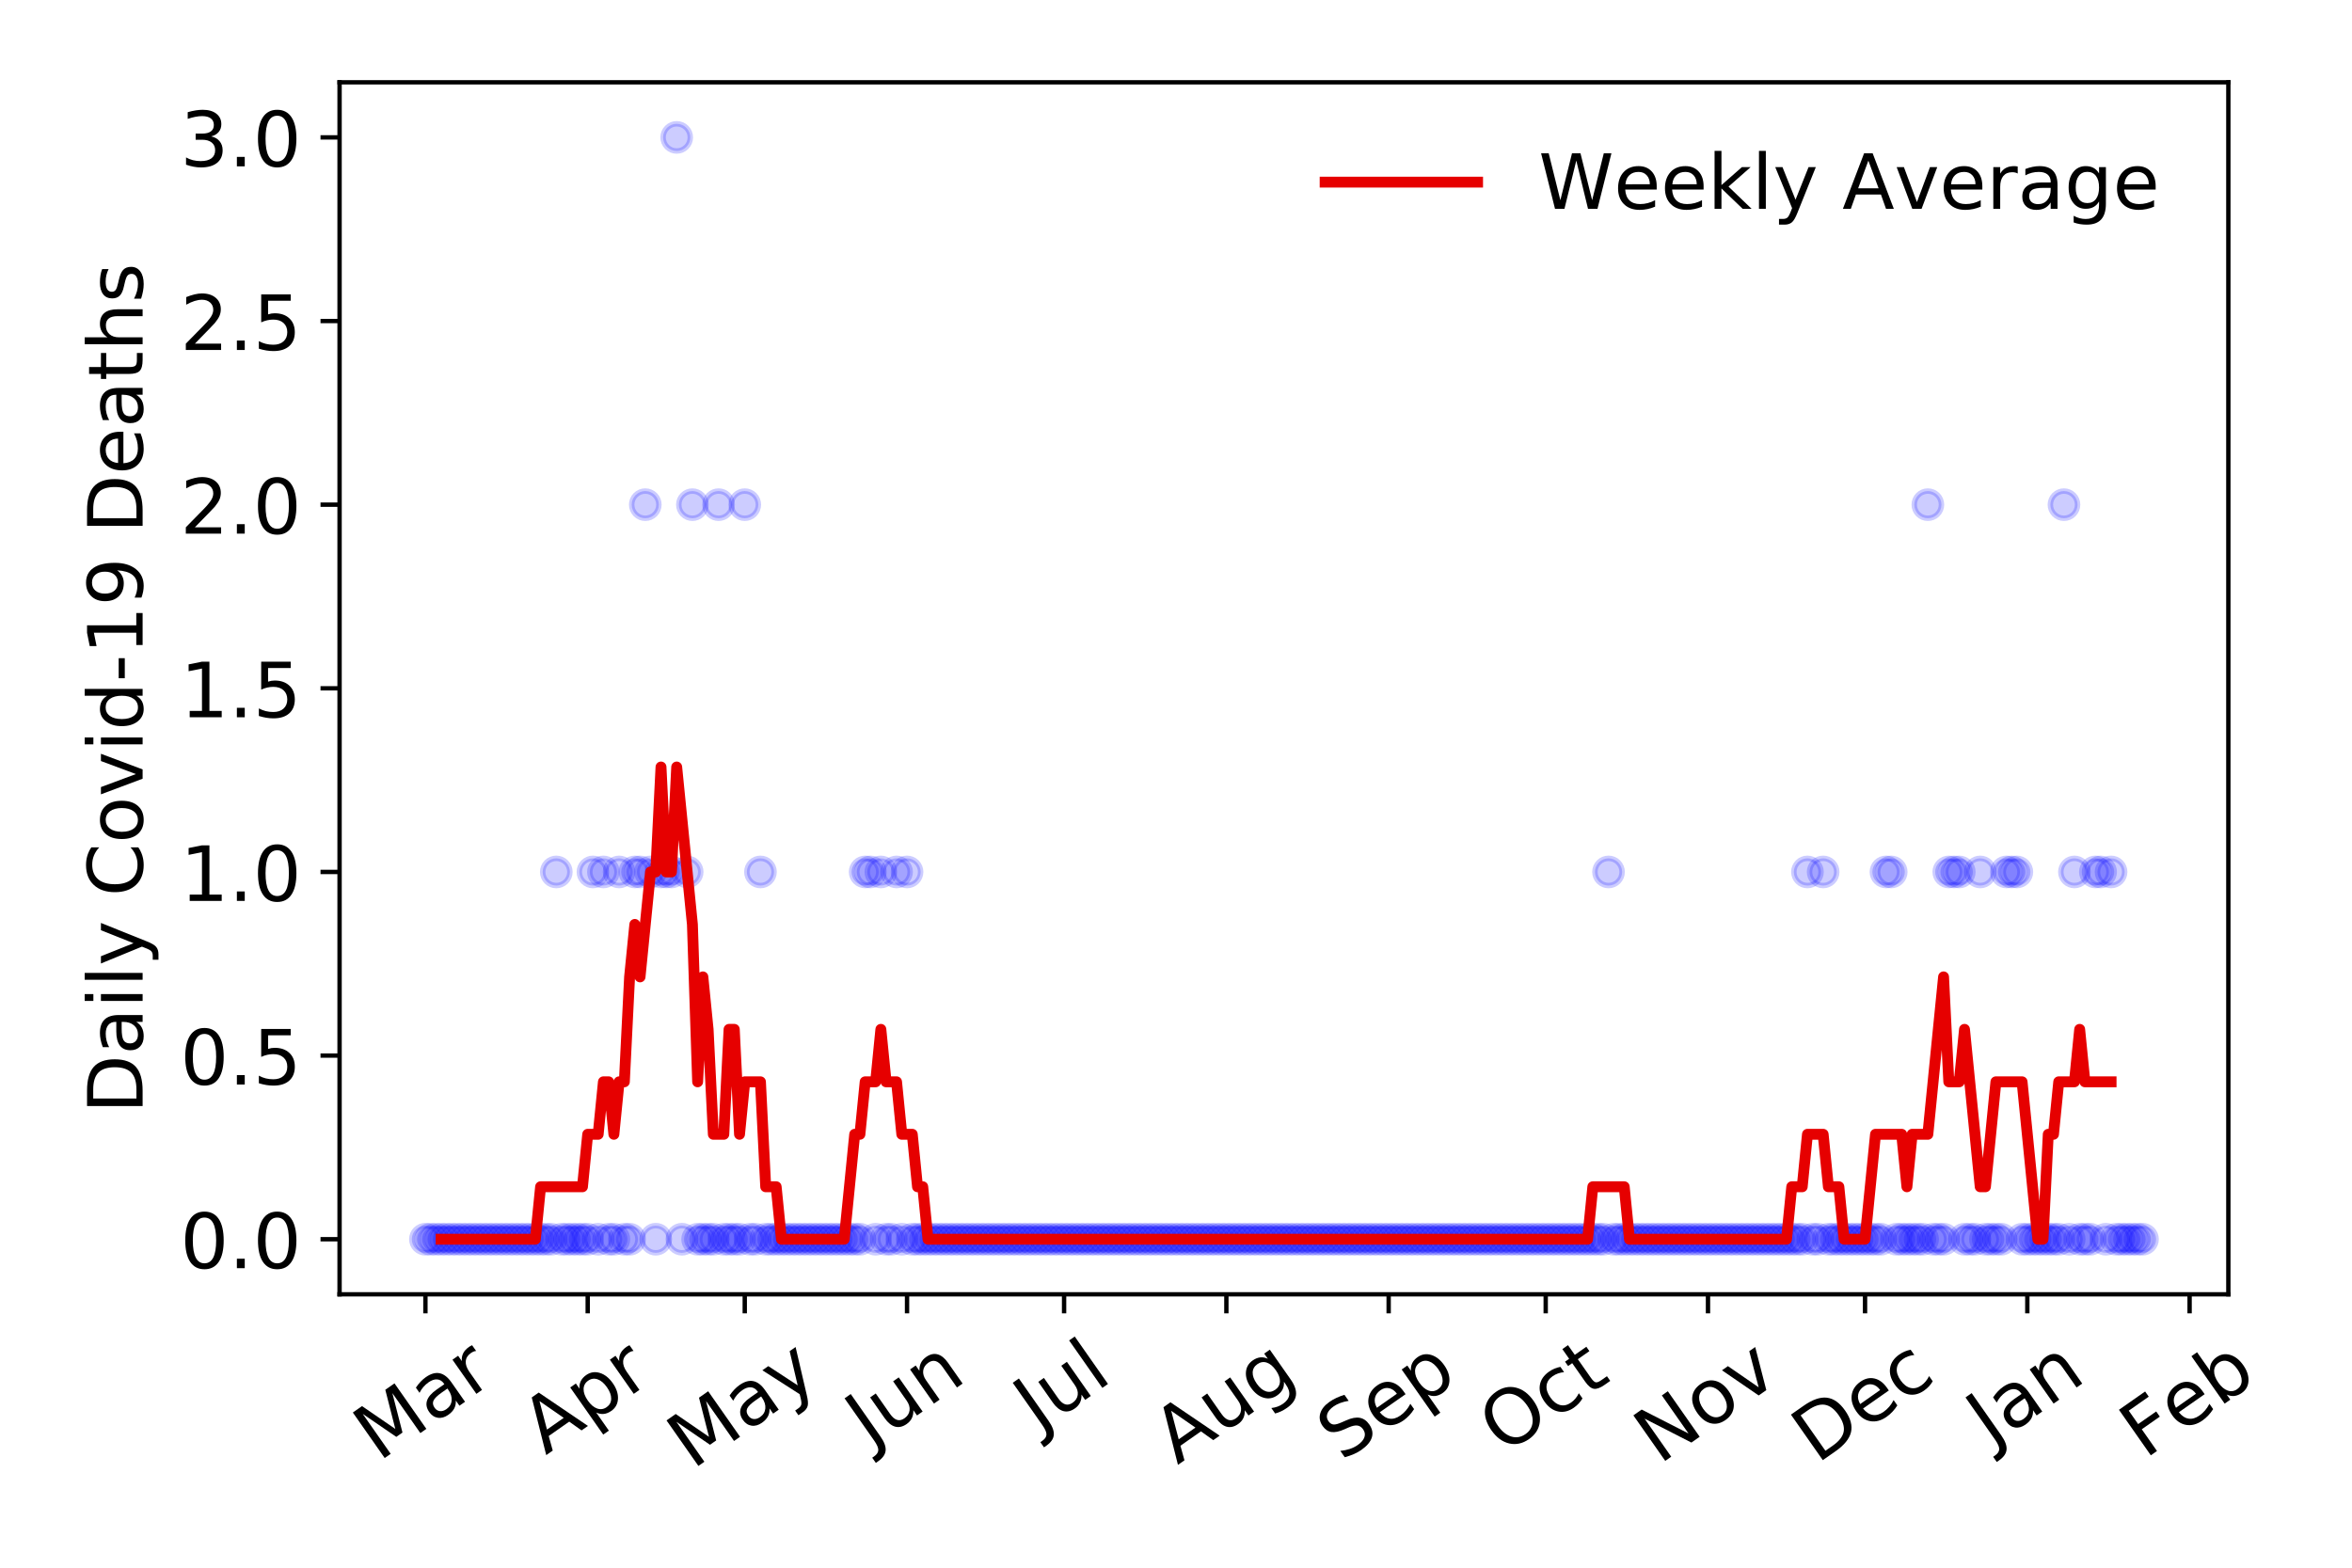<?xml version="1.0" encoding="utf-8" standalone="no"?>
<!DOCTYPE svg PUBLIC "-//W3C//DTD SVG 1.1//EN"
  "http://www.w3.org/Graphics/SVG/1.1/DTD/svg11.dtd">
<!-- Created with matplotlib (https://matplotlib.org/) -->
<svg height="288pt" version="1.1" viewBox="0 0 432 288" width="432pt" xmlns="http://www.w3.org/2000/svg" xmlns:xlink="http://www.w3.org/1999/xlink">
 <defs>
  <style type="text/css">
*{stroke-linecap:butt;stroke-linejoin:round;}
  </style>
 </defs>
 <g id="figure_1">
  <g id="patch_1">
   <path d="M 0 288 
L 432 288 
L 432 0 
L 0 0 
z
" style="fill:#ffffff;"/>
  </g>
  <g id="axes_1">
   <g id="patch_2">
    <path d="M 62.37 237.778 
L 409.288 237.778 
L 409.288 15.12 
L 62.37 15.12 
z
" style="fill:#ffffff;"/>
   </g>
   <g id="matplotlib.axis_1">
    <g id="xtick_1">
     <g id="line2d_1">
      <defs>
       <path d="M 0 0 
L 0 3.5 
" id="m21af0c3e2e" style="stroke:#000000;stroke-width:0.8;"/>
      </defs>
      <g>
       <use style="stroke:#000000;stroke-width:0.8;" x="78.139" xlink:href="#m21af0c3e2e" y="237.778"/>
      </g>
     </g>
     <g id="text_1">
      <!-- Mar -->
      <defs>
       <path d="M 9.812 72.906 
L 24.516 72.906 
L 43.109 23.297 
L 61.812 72.906 
L 76.516 72.906 
L 76.516 0 
L 66.891 0 
L 66.891 64.016 
L 48.094 14.016 
L 38.188 14.016 
L 19.391 64.016 
L 19.391 0 
L 9.812 0 
z
" id="DejaVuSans-77"/>
       <path d="M 34.281 27.484 
Q 23.391 27.484 19.188 25 
Q 14.984 22.516 14.984 16.5 
Q 14.984 11.719 18.141 8.906 
Q 21.297 6.109 26.703 6.109 
Q 34.188 6.109 38.703 11.406 
Q 43.219 16.703 43.219 25.484 
L 43.219 27.484 
z
M 52.203 31.203 
L 52.203 0 
L 43.219 0 
L 43.219 8.297 
Q 40.141 3.328 35.547 0.953 
Q 30.953 -1.422 24.312 -1.422 
Q 15.922 -1.422 10.953 3.297 
Q 6 8.016 6 15.922 
Q 6 25.141 12.172 29.828 
Q 18.359 34.516 30.609 34.516 
L 43.219 34.516 
L 43.219 35.406 
Q 43.219 41.609 39.141 45 
Q 35.062 48.391 27.688 48.391 
Q 23 48.391 18.547 47.266 
Q 14.109 46.141 10.016 43.891 
L 10.016 52.203 
Q 14.938 54.109 19.578 55.047 
Q 24.219 56 28.609 56 
Q 40.484 56 46.344 49.844 
Q 52.203 43.703 52.203 31.203 
z
" id="DejaVuSans-97"/>
       <path d="M 41.109 46.297 
Q 39.594 47.172 37.812 47.578 
Q 36.031 48 33.891 48 
Q 26.266 48 22.188 43.047 
Q 18.109 38.094 18.109 28.812 
L 18.109 0 
L 9.078 0 
L 9.078 54.688 
L 18.109 54.688 
L 18.109 46.188 
Q 20.953 51.172 25.484 53.578 
Q 30.031 56 36.531 56 
Q 37.453 56 38.578 55.875 
Q 39.703 55.766 41.062 55.516 
z
" id="DejaVuSans-114"/>
      </defs>
      <g transform="translate(69.536 268.643)rotate(-35)scale(0.14 -0.14)">
       <use xlink:href="#DejaVuSans-77"/>
       <use x="86.279" xlink:href="#DejaVuSans-97"/>
       <use x="147.559" xlink:href="#DejaVuSans-114"/>
      </g>
     </g>
    </g>
    <g id="xtick_2">
     <g id="line2d_2">
      <g>
       <use style="stroke:#000000;stroke-width:0.8;" x="107.946" xlink:href="#m21af0c3e2e" y="237.778"/>
      </g>
     </g>
     <g id="text_2">
      <!-- Apr -->
      <defs>
       <path d="M 34.188 63.188 
L 20.797 26.906 
L 47.609 26.906 
z
M 28.609 72.906 
L 39.797 72.906 
L 67.578 0 
L 57.328 0 
L 50.688 18.703 
L 17.828 18.703 
L 11.188 0 
L 0.781 0 
z
" id="DejaVuSans-65"/>
       <path d="M 18.109 8.203 
L 18.109 -20.797 
L 9.078 -20.797 
L 9.078 54.688 
L 18.109 54.688 
L 18.109 46.391 
Q 20.953 51.266 25.266 53.625 
Q 29.594 56 35.594 56 
Q 45.562 56 51.781 48.094 
Q 58.016 40.188 58.016 27.297 
Q 58.016 14.406 51.781 6.484 
Q 45.562 -1.422 35.594 -1.422 
Q 29.594 -1.422 25.266 0.953 
Q 20.953 3.328 18.109 8.203 
z
M 48.688 27.297 
Q 48.688 37.203 44.609 42.844 
Q 40.531 48.484 33.406 48.484 
Q 26.266 48.484 22.188 42.844 
Q 18.109 37.203 18.109 27.297 
Q 18.109 17.391 22.188 11.75 
Q 26.266 6.109 33.406 6.109 
Q 40.531 6.109 44.609 11.75 
Q 48.688 17.391 48.688 27.297 
z
" id="DejaVuSans-112"/>
      </defs>
      <g transform="translate(100.242 267.384)rotate(-35)scale(0.14 -0.14)">
       <use xlink:href="#DejaVuSans-65"/>
       <use x="68.408" xlink:href="#DejaVuSans-112"/>
       <use x="131.885" xlink:href="#DejaVuSans-114"/>
      </g>
     </g>
    </g>
    <g id="xtick_3">
     <g id="line2d_3">
      <g>
       <use style="stroke:#000000;stroke-width:0.8;" x="136.792" xlink:href="#m21af0c3e2e" y="237.778"/>
      </g>
     </g>
     <g id="text_3">
      <!-- May -->
      <defs>
       <path d="M 32.172 -5.078 
Q 28.375 -14.844 24.75 -17.812 
Q 21.141 -20.797 15.094 -20.797 
L 7.906 -20.797 
L 7.906 -13.281 
L 13.188 -13.281 
Q 16.891 -13.281 18.938 -11.516 
Q 21 -9.766 23.484 -3.219 
L 25.094 0.875 
L 2.984 54.688 
L 12.5 54.688 
L 29.594 11.922 
L 46.688 54.688 
L 56.203 54.688 
z
" id="DejaVuSans-121"/>
      </defs>
      <g transform="translate(127.153 270.094)rotate(-35)scale(0.14 -0.14)">
       <use xlink:href="#DejaVuSans-77"/>
       <use x="86.279" xlink:href="#DejaVuSans-97"/>
       <use x="147.559" xlink:href="#DejaVuSans-121"/>
      </g>
     </g>
    </g>
    <g id="xtick_4">
     <g id="line2d_4">
      <g>
       <use style="stroke:#000000;stroke-width:0.8;" x="166.599" xlink:href="#m21af0c3e2e" y="237.778"/>
      </g>
     </g>
     <g id="text_4">
      <!-- Jun -->
      <defs>
       <path d="M 9.812 72.906 
L 19.672 72.906 
L 19.672 5.078 
Q 19.672 -8.109 14.672 -14.062 
Q 9.672 -20.016 -1.422 -20.016 
L -5.172 -20.016 
L -5.172 -11.719 
L -2.094 -11.719 
Q 4.438 -11.719 7.125 -8.047 
Q 9.812 -4.391 9.812 5.078 
z
" id="DejaVuSans-74"/>
       <path d="M 8.5 21.578 
L 8.5 54.688 
L 17.484 54.688 
L 17.484 21.922 
Q 17.484 14.156 20.5 10.266 
Q 23.531 6.391 29.594 6.391 
Q 36.859 6.391 41.078 11.031 
Q 45.312 15.672 45.312 23.688 
L 45.312 54.688 
L 54.297 54.688 
L 54.297 0 
L 45.312 0 
L 45.312 8.406 
Q 42.047 3.422 37.719 1 
Q 33.406 -1.422 27.688 -1.422 
Q 18.266 -1.422 13.375 4.438 
Q 8.5 10.297 8.5 21.578 
z
M 31.109 56 
z
" id="DejaVuSans-117"/>
       <path d="M 54.891 33.016 
L 54.891 0 
L 45.906 0 
L 45.906 32.719 
Q 45.906 40.484 42.875 44.328 
Q 39.844 48.188 33.797 48.188 
Q 26.516 48.188 22.312 43.547 
Q 18.109 38.922 18.109 30.906 
L 18.109 0 
L 9.078 0 
L 9.078 54.688 
L 18.109 54.688 
L 18.109 46.188 
Q 21.344 51.125 25.703 53.562 
Q 30.078 56 35.797 56 
Q 45.219 56 50.047 50.172 
Q 54.891 44.344 54.891 33.016 
z
" id="DejaVuSans-110"/>
      </defs>
      <g transform="translate(159.855 266.039)rotate(-35)scale(0.14 -0.14)">
       <use xlink:href="#DejaVuSans-74"/>
       <use x="29.492" xlink:href="#DejaVuSans-117"/>
       <use x="92.871" xlink:href="#DejaVuSans-110"/>
      </g>
     </g>
    </g>
    <g id="xtick_5">
     <g id="line2d_5">
      <g>
       <use style="stroke:#000000;stroke-width:0.8;" x="195.445" xlink:href="#m21af0c3e2e" y="237.778"/>
      </g>
     </g>
     <g id="text_5">
      <!-- Jul -->
      <defs>
       <path d="M 9.422 75.984 
L 18.406 75.984 
L 18.406 0 
L 9.422 0 
z
" id="DejaVuSans-108"/>
      </defs>
      <g transform="translate(190.742 263.181)rotate(-35)scale(0.14 -0.14)">
       <use xlink:href="#DejaVuSans-74"/>
       <use x="29.492" xlink:href="#DejaVuSans-117"/>
       <use x="92.871" xlink:href="#DejaVuSans-108"/>
      </g>
     </g>
    </g>
    <g id="xtick_6">
     <g id="line2d_6">
      <g>
       <use style="stroke:#000000;stroke-width:0.8;" x="225.252" xlink:href="#m21af0c3e2e" y="237.778"/>
      </g>
     </g>
     <g id="text_6">
      <!-- Aug -->
      <defs>
       <path d="M 45.406 27.984 
Q 45.406 37.75 41.375 43.109 
Q 37.359 48.484 30.078 48.484 
Q 22.859 48.484 18.828 43.109 
Q 14.797 37.75 14.797 27.984 
Q 14.797 18.266 18.828 12.891 
Q 22.859 7.516 30.078 7.516 
Q 37.359 7.516 41.375 12.891 
Q 45.406 18.266 45.406 27.984 
z
M 54.391 6.781 
Q 54.391 -7.172 48.188 -13.984 
Q 42 -20.797 29.203 -20.797 
Q 24.469 -20.797 20.266 -20.094 
Q 16.062 -19.391 12.109 -17.922 
L 12.109 -9.188 
Q 16.062 -11.328 19.922 -12.344 
Q 23.781 -13.375 27.781 -13.375 
Q 36.625 -13.375 41.016 -8.766 
Q 45.406 -4.156 45.406 5.172 
L 45.406 9.625 
Q 42.625 4.781 38.281 2.391 
Q 33.938 0 27.875 0 
Q 17.828 0 11.672 7.656 
Q 5.516 15.328 5.516 27.984 
Q 5.516 40.672 11.672 48.328 
Q 17.828 56 27.875 56 
Q 33.938 56 38.281 53.609 
Q 42.625 51.219 45.406 46.391 
L 45.406 54.688 
L 54.391 54.688 
z
" id="DejaVuSans-103"/>
      </defs>
      <g transform="translate(216.271 269.172)rotate(-35)scale(0.14 -0.14)">
       <use xlink:href="#DejaVuSans-65"/>
       <use x="68.408" xlink:href="#DejaVuSans-117"/>
       <use x="131.787" xlink:href="#DejaVuSans-103"/>
      </g>
     </g>
    </g>
    <g id="xtick_7">
     <g id="line2d_7">
      <g>
       <use style="stroke:#000000;stroke-width:0.8;" x="255.059" xlink:href="#m21af0c3e2e" y="237.778"/>
      </g>
     </g>
     <g id="text_7">
      <!-- Sep -->
      <defs>
       <path d="M 53.516 70.516 
L 53.516 60.891 
Q 47.906 63.578 42.922 64.891 
Q 37.938 66.219 33.297 66.219 
Q 25.25 66.219 20.875 63.094 
Q 16.5 59.969 16.5 54.203 
Q 16.5 49.359 19.406 46.891 
Q 22.312 44.438 30.422 42.922 
L 36.375 41.703 
Q 47.406 39.594 52.656 34.297 
Q 57.906 29 57.906 20.125 
Q 57.906 9.516 50.797 4.047 
Q 43.703 -1.422 29.984 -1.422 
Q 24.812 -1.422 18.969 -0.25 
Q 13.141 0.922 6.891 3.219 
L 6.891 13.375 
Q 12.891 10.016 18.656 8.297 
Q 24.422 6.594 29.984 6.594 
Q 38.422 6.594 43.016 9.906 
Q 47.609 13.234 47.609 19.391 
Q 47.609 24.75 44.312 27.781 
Q 41.016 30.812 33.5 32.328 
L 27.484 33.5 
Q 16.453 35.688 11.516 40.375 
Q 6.594 45.062 6.594 53.422 
Q 6.594 63.094 13.406 68.656 
Q 20.219 74.219 32.172 74.219 
Q 37.312 74.219 42.625 73.281 
Q 47.953 72.359 53.516 70.516 
z
" id="DejaVuSans-83"/>
       <path d="M 56.203 29.594 
L 56.203 25.203 
L 14.891 25.203 
Q 15.484 15.922 20.484 11.062 
Q 25.484 6.203 34.422 6.203 
Q 39.594 6.203 44.453 7.469 
Q 49.312 8.734 54.109 11.281 
L 54.109 2.781 
Q 49.266 0.734 44.188 -0.344 
Q 39.109 -1.422 33.891 -1.422 
Q 20.797 -1.422 13.156 6.188 
Q 5.516 13.812 5.516 26.812 
Q 5.516 40.234 12.766 48.109 
Q 20.016 56 32.328 56 
Q 43.359 56 49.781 48.891 
Q 56.203 41.797 56.203 29.594 
z
M 47.219 32.234 
Q 47.125 39.594 43.094 43.984 
Q 39.062 48.391 32.422 48.391 
Q 24.906 48.391 20.391 44.141 
Q 15.875 39.891 15.188 32.172 
z
" id="DejaVuSans-101"/>
      </defs>
      <g transform="translate(246.466 268.629)rotate(-35)scale(0.14 -0.14)">
       <use xlink:href="#DejaVuSans-83"/>
       <use x="63.477" xlink:href="#DejaVuSans-101"/>
       <use x="125" xlink:href="#DejaVuSans-112"/>
      </g>
     </g>
    </g>
    <g id="xtick_8">
     <g id="line2d_8">
      <g>
       <use style="stroke:#000000;stroke-width:0.8;" x="283.905" xlink:href="#m21af0c3e2e" y="237.778"/>
      </g>
     </g>
     <g id="text_8">
      <!-- Oct -->
      <defs>
       <path d="M 39.406 66.219 
Q 28.656 66.219 22.328 58.203 
Q 16.016 50.203 16.016 36.375 
Q 16.016 22.609 22.328 14.594 
Q 28.656 6.594 39.406 6.594 
Q 50.141 6.594 56.422 14.594 
Q 62.703 22.609 62.703 36.375 
Q 62.703 50.203 56.422 58.203 
Q 50.141 66.219 39.406 66.219 
z
M 39.406 74.219 
Q 54.734 74.219 63.906 63.938 
Q 73.094 53.656 73.094 36.375 
Q 73.094 19.141 63.906 8.859 
Q 54.734 -1.422 39.406 -1.422 
Q 24.031 -1.422 14.812 8.828 
Q 5.609 19.094 5.609 36.375 
Q 5.609 53.656 14.812 63.938 
Q 24.031 74.219 39.406 74.219 
z
" id="DejaVuSans-79"/>
       <path d="M 48.781 52.594 
L 48.781 44.188 
Q 44.969 46.297 41.141 47.344 
Q 37.312 48.391 33.406 48.391 
Q 24.656 48.391 19.812 42.844 
Q 14.984 37.312 14.984 27.297 
Q 14.984 17.281 19.812 11.734 
Q 24.656 6.203 33.406 6.203 
Q 37.312 6.203 41.141 7.25 
Q 44.969 8.297 48.781 10.406 
L 48.781 2.094 
Q 45.016 0.344 40.984 -0.531 
Q 36.969 -1.422 32.422 -1.422 
Q 20.062 -1.422 12.781 6.344 
Q 5.516 14.109 5.516 27.297 
Q 5.516 40.672 12.859 48.328 
Q 20.219 56 33.016 56 
Q 37.156 56 41.109 55.141 
Q 45.062 54.297 48.781 52.594 
z
" id="DejaVuSans-99"/>
       <path d="M 18.312 70.219 
L 18.312 54.688 
L 36.812 54.688 
L 36.812 47.703 
L 18.312 47.703 
L 18.312 18.016 
Q 18.312 11.328 20.141 9.422 
Q 21.969 7.516 27.594 7.516 
L 36.812 7.516 
L 36.812 0 
L 27.594 0 
Q 17.188 0 13.234 3.875 
Q 9.281 7.766 9.281 18.016 
L 9.281 47.703 
L 2.688 47.703 
L 2.688 54.688 
L 9.281 54.688 
L 9.281 70.219 
z
" id="DejaVuSans-116"/>
      </defs>
      <g transform="translate(276.206 267.377)rotate(-35)scale(0.14 -0.14)">
       <use xlink:href="#DejaVuSans-79"/>
       <use x="78.711" xlink:href="#DejaVuSans-99"/>
       <use x="133.691" xlink:href="#DejaVuSans-116"/>
      </g>
     </g>
    </g>
    <g id="xtick_9">
     <g id="line2d_9">
      <g>
       <use style="stroke:#000000;stroke-width:0.8;" x="313.712" xlink:href="#m21af0c3e2e" y="237.778"/>
      </g>
     </g>
     <g id="text_9">
      <!-- Nov -->
      <defs>
       <path d="M 9.812 72.906 
L 23.094 72.906 
L 55.422 11.922 
L 55.422 72.906 
L 64.984 72.906 
L 64.984 0 
L 51.703 0 
L 19.391 60.984 
L 19.391 0 
L 9.812 0 
z
" id="DejaVuSans-78"/>
       <path d="M 30.609 48.391 
Q 23.391 48.391 19.188 42.75 
Q 14.984 37.109 14.984 27.297 
Q 14.984 17.484 19.156 11.844 
Q 23.344 6.203 30.609 6.203 
Q 37.797 6.203 41.984 11.859 
Q 46.188 17.531 46.188 27.297 
Q 46.188 37.016 41.984 42.703 
Q 37.797 48.391 30.609 48.391 
z
M 30.609 56 
Q 42.328 56 49.016 48.375 
Q 55.719 40.766 55.719 27.297 
Q 55.719 13.875 49.016 6.219 
Q 42.328 -1.422 30.609 -1.422 
Q 18.844 -1.422 12.172 6.219 
Q 5.516 13.875 5.516 27.297 
Q 5.516 40.766 12.172 48.375 
Q 18.844 56 30.609 56 
z
" id="DejaVuSans-111"/>
       <path d="M 2.984 54.688 
L 12.5 54.688 
L 29.594 8.797 
L 46.688 54.688 
L 56.203 54.688 
L 35.688 0 
L 23.484 0 
z
" id="DejaVuSans-118"/>
      </defs>
      <g transform="translate(304.736 269.166)rotate(-35)scale(0.14 -0.14)">
       <use xlink:href="#DejaVuSans-78"/>
       <use x="74.805" xlink:href="#DejaVuSans-111"/>
       <use x="135.986" xlink:href="#DejaVuSans-118"/>
      </g>
     </g>
    </g>
    <g id="xtick_10">
     <g id="line2d_10">
      <g>
       <use style="stroke:#000000;stroke-width:0.8;" x="342.558" xlink:href="#m21af0c3e2e" y="237.778"/>
      </g>
     </g>
     <g id="text_10">
      <!-- Dec -->
      <defs>
       <path d="M 19.672 64.797 
L 19.672 8.109 
L 31.594 8.109 
Q 46.688 8.109 53.688 14.938 
Q 60.688 21.781 60.688 36.531 
Q 60.688 51.172 53.688 57.984 
Q 46.688 64.797 31.594 64.797 
z
M 9.812 72.906 
L 30.078 72.906 
Q 51.266 72.906 61.172 64.094 
Q 71.094 55.281 71.094 36.531 
Q 71.094 17.672 61.125 8.828 
Q 51.172 0 30.078 0 
L 9.812 0 
z
" id="DejaVuSans-68"/>
      </defs>
      <g transform="translate(333.677 269.032)rotate(-35)scale(0.14 -0.14)">
       <use xlink:href="#DejaVuSans-68"/>
       <use x="77.002" xlink:href="#DejaVuSans-101"/>
       <use x="138.525" xlink:href="#DejaVuSans-99"/>
      </g>
     </g>
    </g>
    <g id="xtick_11">
     <g id="line2d_11">
      <g>
       <use style="stroke:#000000;stroke-width:0.8;" x="372.365" xlink:href="#m21af0c3e2e" y="237.778"/>
      </g>
     </g>
     <g id="text_11">
      <!-- Jan -->
      <g transform="translate(365.741 265.871)rotate(-35)scale(0.14 -0.14)">
       <use xlink:href="#DejaVuSans-74"/>
       <use x="29.492" xlink:href="#DejaVuSans-97"/>
       <use x="90.771" xlink:href="#DejaVuSans-110"/>
      </g>
     </g>
    </g>
    <g id="xtick_12">
     <g id="line2d_12">
      <g>
       <use style="stroke:#000000;stroke-width:0.8;" x="402.172" xlink:href="#m21af0c3e2e" y="237.778"/>
      </g>
     </g>
     <g id="text_12">
      <!-- Feb -->
      <defs>
       <path d="M 9.812 72.906 
L 51.703 72.906 
L 51.703 64.594 
L 19.672 64.594 
L 19.672 43.109 
L 48.578 43.109 
L 48.578 34.812 
L 19.672 34.812 
L 19.672 0 
L 9.812 0 
z
" id="DejaVuSans-70"/>
       <path d="M 48.688 27.297 
Q 48.688 37.203 44.609 42.844 
Q 40.531 48.484 33.406 48.484 
Q 26.266 48.484 22.188 42.844 
Q 18.109 37.203 18.109 27.297 
Q 18.109 17.391 22.188 11.75 
Q 26.266 6.109 33.406 6.109 
Q 40.531 6.109 44.609 11.75 
Q 48.688 17.391 48.688 27.297 
z
M 18.109 46.391 
Q 20.953 51.266 25.266 53.625 
Q 29.594 56 35.594 56 
Q 45.562 56 51.781 48.094 
Q 58.016 40.188 58.016 27.297 
Q 58.016 14.406 51.781 6.484 
Q 45.562 -1.422 35.594 -1.422 
Q 29.594 -1.422 25.266 0.953 
Q 20.953 3.328 18.109 8.203 
L 18.109 0 
L 9.078 0 
L 9.078 75.984 
L 18.109 75.984 
z
" id="DejaVuSans-98"/>
      </defs>
      <g transform="translate(393.926 268.143)rotate(-35)scale(0.14 -0.14)">
       <use xlink:href="#DejaVuSans-70"/>
       <use x="57.441" xlink:href="#DejaVuSans-101"/>
       <use x="118.965" xlink:href="#DejaVuSans-98"/>
      </g>
     </g>
    </g>
   </g>
   <g id="matplotlib.axis_2">
    <g id="ytick_1">
     <g id="line2d_13">
      <defs>
       <path d="M 0 0 
L -3.5 0 
" id="m225bdfd38c" style="stroke:#000000;stroke-width:0.8;"/>
      </defs>
      <g>
       <use style="stroke:#000000;stroke-width:0.8;" x="62.37" xlink:href="#m225bdfd38c" y="227.657"/>
      </g>
     </g>
     <g id="text_13">
      <!-- 0.0 -->
      <defs>
       <path d="M 31.781 66.406 
Q 24.172 66.406 20.328 58.906 
Q 16.5 51.422 16.5 36.375 
Q 16.5 21.391 20.328 13.891 
Q 24.172 6.391 31.781 6.391 
Q 39.453 6.391 43.281 13.891 
Q 47.125 21.391 47.125 36.375 
Q 47.125 51.422 43.281 58.906 
Q 39.453 66.406 31.781 66.406 
z
M 31.781 74.219 
Q 44.047 74.219 50.516 64.516 
Q 56.984 54.828 56.984 36.375 
Q 56.984 17.969 50.516 8.266 
Q 44.047 -1.422 31.781 -1.422 
Q 19.531 -1.422 13.062 8.266 
Q 6.594 17.969 6.594 36.375 
Q 6.594 54.828 13.062 64.516 
Q 19.531 74.219 31.781 74.219 
z
" id="DejaVuSans-48"/>
       <path d="M 10.688 12.406 
L 21 12.406 
L 21 0 
L 10.688 0 
z
" id="DejaVuSans-46"/>
      </defs>
      <g transform="translate(33.106 232.976)scale(0.14 -0.14)">
       <use xlink:href="#DejaVuSans-48"/>
       <use x="63.623" xlink:href="#DejaVuSans-46"/>
       <use x="95.41" xlink:href="#DejaVuSans-48"/>
      </g>
     </g>
    </g>
    <g id="ytick_2">
     <g id="line2d_14">
      <g>
       <use style="stroke:#000000;stroke-width:0.8;" x="62.37" xlink:href="#m225bdfd38c" y="193.921"/>
      </g>
     </g>
     <g id="text_14">
      <!-- 0.5 -->
      <defs>
       <path d="M 10.797 72.906 
L 49.516 72.906 
L 49.516 64.594 
L 19.828 64.594 
L 19.828 46.734 
Q 21.969 47.469 24.109 47.828 
Q 26.266 48.188 28.422 48.188 
Q 40.625 48.188 47.75 41.5 
Q 54.891 34.812 54.891 23.391 
Q 54.891 11.625 47.562 5.094 
Q 40.234 -1.422 26.906 -1.422 
Q 22.312 -1.422 17.547 -0.641 
Q 12.797 0.141 7.719 1.703 
L 7.719 11.625 
Q 12.109 9.234 16.797 8.062 
Q 21.484 6.891 26.703 6.891 
Q 35.156 6.891 40.078 11.328 
Q 45.016 15.766 45.016 23.391 
Q 45.016 31 40.078 35.438 
Q 35.156 39.891 26.703 39.891 
Q 22.75 39.891 18.812 39.016 
Q 14.891 38.141 10.797 36.281 
z
" id="DejaVuSans-53"/>
      </defs>
      <g transform="translate(33.106 199.24)scale(0.14 -0.14)">
       <use xlink:href="#DejaVuSans-48"/>
       <use x="63.623" xlink:href="#DejaVuSans-46"/>
       <use x="95.41" xlink:href="#DejaVuSans-53"/>
      </g>
     </g>
    </g>
    <g id="ytick_3">
     <g id="line2d_15">
      <g>
       <use style="stroke:#000000;stroke-width:0.8;" x="62.37" xlink:href="#m225bdfd38c" y="160.185"/>
      </g>
     </g>
     <g id="text_15">
      <!-- 1.0 -->
      <defs>
       <path d="M 12.406 8.297 
L 28.516 8.297 
L 28.516 63.922 
L 10.984 60.406 
L 10.984 69.391 
L 28.422 72.906 
L 38.281 72.906 
L 38.281 8.297 
L 54.391 8.297 
L 54.391 0 
L 12.406 0 
z
" id="DejaVuSans-49"/>
      </defs>
      <g transform="translate(33.106 165.504)scale(0.14 -0.14)">
       <use xlink:href="#DejaVuSans-49"/>
       <use x="63.623" xlink:href="#DejaVuSans-46"/>
       <use x="95.41" xlink:href="#DejaVuSans-48"/>
      </g>
     </g>
    </g>
    <g id="ytick_4">
     <g id="line2d_16">
      <g>
       <use style="stroke:#000000;stroke-width:0.8;" x="62.37" xlink:href="#m225bdfd38c" y="126.449"/>
      </g>
     </g>
     <g id="text_16">
      <!-- 1.5 -->
      <g transform="translate(33.106 131.768)scale(0.14 -0.14)">
       <use xlink:href="#DejaVuSans-49"/>
       <use x="63.623" xlink:href="#DejaVuSans-46"/>
       <use x="95.41" xlink:href="#DejaVuSans-53"/>
      </g>
     </g>
    </g>
    <g id="ytick_5">
     <g id="line2d_17">
      <g>
       <use style="stroke:#000000;stroke-width:0.8;" x="62.37" xlink:href="#m225bdfd38c" y="92.713"/>
      </g>
     </g>
     <g id="text_17">
      <!-- 2.0 -->
      <defs>
       <path d="M 19.188 8.297 
L 53.609 8.297 
L 53.609 0 
L 7.328 0 
L 7.328 8.297 
Q 12.938 14.109 22.625 23.891 
Q 32.328 33.688 34.812 36.531 
Q 39.547 41.844 41.422 45.531 
Q 43.312 49.219 43.312 52.781 
Q 43.312 58.594 39.234 62.25 
Q 35.156 65.922 28.609 65.922 
Q 23.969 65.922 18.812 64.312 
Q 13.672 62.703 7.812 59.422 
L 7.812 69.391 
Q 13.766 71.781 18.938 73 
Q 24.125 74.219 28.422 74.219 
Q 39.75 74.219 46.484 68.547 
Q 53.219 62.891 53.219 53.422 
Q 53.219 48.922 51.531 44.891 
Q 49.859 40.875 45.406 35.406 
Q 44.188 33.984 37.641 27.219 
Q 31.109 20.453 19.188 8.297 
z
" id="DejaVuSans-50"/>
      </defs>
      <g transform="translate(33.106 98.032)scale(0.14 -0.14)">
       <use xlink:href="#DejaVuSans-50"/>
       <use x="63.623" xlink:href="#DejaVuSans-46"/>
       <use x="95.41" xlink:href="#DejaVuSans-48"/>
      </g>
     </g>
    </g>
    <g id="ytick_6">
     <g id="line2d_18">
      <g>
       <use style="stroke:#000000;stroke-width:0.8;" x="62.37" xlink:href="#m225bdfd38c" y="58.977"/>
      </g>
     </g>
     <g id="text_18">
      <!-- 2.5 -->
      <g transform="translate(33.106 64.296)scale(0.14 -0.14)">
       <use xlink:href="#DejaVuSans-50"/>
       <use x="63.623" xlink:href="#DejaVuSans-46"/>
       <use x="95.41" xlink:href="#DejaVuSans-53"/>
      </g>
     </g>
    </g>
    <g id="ytick_7">
     <g id="line2d_19">
      <g>
       <use style="stroke:#000000;stroke-width:0.8;" x="62.37" xlink:href="#m225bdfd38c" y="25.241"/>
      </g>
     </g>
     <g id="text_19">
      <!-- 3.0 -->
      <defs>
       <path d="M 40.578 39.312 
Q 47.656 37.797 51.625 33 
Q 55.609 28.219 55.609 21.188 
Q 55.609 10.406 48.188 4.484 
Q 40.766 -1.422 27.094 -1.422 
Q 22.516 -1.422 17.656 -0.516 
Q 12.797 0.391 7.625 2.203 
L 7.625 11.719 
Q 11.719 9.328 16.594 8.109 
Q 21.484 6.891 26.812 6.891 
Q 36.078 6.891 40.938 10.547 
Q 45.797 14.203 45.797 21.188 
Q 45.797 27.641 41.281 31.266 
Q 36.766 34.906 28.719 34.906 
L 20.219 34.906 
L 20.219 43.016 
L 29.109 43.016 
Q 36.375 43.016 40.234 45.922 
Q 44.094 48.828 44.094 54.297 
Q 44.094 59.906 40.109 62.906 
Q 36.141 65.922 28.719 65.922 
Q 24.656 65.922 20.016 65.031 
Q 15.375 64.156 9.812 62.312 
L 9.812 71.094 
Q 15.438 72.656 20.344 73.438 
Q 25.25 74.219 29.594 74.219 
Q 40.828 74.219 47.359 69.109 
Q 53.906 64.016 53.906 55.328 
Q 53.906 49.266 50.438 45.094 
Q 46.969 40.922 40.578 39.312 
z
" id="DejaVuSans-51"/>
      </defs>
      <g transform="translate(33.106 30.56)scale(0.14 -0.14)">
       <use xlink:href="#DejaVuSans-51"/>
       <use x="63.623" xlink:href="#DejaVuSans-46"/>
       <use x="95.41" xlink:href="#DejaVuSans-48"/>
      </g>
     </g>
    </g>
    <g id="text_20">
     <!-- Daily Covid-19 Deaths -->
     <defs>
      <path d="M 9.422 54.688 
L 18.406 54.688 
L 18.406 0 
L 9.422 0 
z
M 9.422 75.984 
L 18.406 75.984 
L 18.406 64.594 
L 9.422 64.594 
z
" id="DejaVuSans-105"/>
      <path id="DejaVuSans-32"/>
      <path d="M 64.406 67.281 
L 64.406 56.891 
Q 59.422 61.531 53.781 63.812 
Q 48.141 66.109 41.797 66.109 
Q 29.297 66.109 22.656 58.469 
Q 16.016 50.828 16.016 36.375 
Q 16.016 21.969 22.656 14.328 
Q 29.297 6.688 41.797 6.688 
Q 48.141 6.688 53.781 8.984 
Q 59.422 11.281 64.406 15.922 
L 64.406 5.609 
Q 59.234 2.094 53.438 0.328 
Q 47.656 -1.422 41.219 -1.422 
Q 24.656 -1.422 15.125 8.703 
Q 5.609 18.844 5.609 36.375 
Q 5.609 53.953 15.125 64.078 
Q 24.656 74.219 41.219 74.219 
Q 47.75 74.219 53.531 72.484 
Q 59.328 70.75 64.406 67.281 
z
" id="DejaVuSans-67"/>
      <path d="M 45.406 46.391 
L 45.406 75.984 
L 54.391 75.984 
L 54.391 0 
L 45.406 0 
L 45.406 8.203 
Q 42.578 3.328 38.25 0.953 
Q 33.938 -1.422 27.875 -1.422 
Q 17.969 -1.422 11.734 6.484 
Q 5.516 14.406 5.516 27.297 
Q 5.516 40.188 11.734 48.094 
Q 17.969 56 27.875 56 
Q 33.938 56 38.25 53.625 
Q 42.578 51.266 45.406 46.391 
z
M 14.797 27.297 
Q 14.797 17.391 18.875 11.75 
Q 22.953 6.109 30.078 6.109 
Q 37.203 6.109 41.297 11.75 
Q 45.406 17.391 45.406 27.297 
Q 45.406 37.203 41.297 42.844 
Q 37.203 48.484 30.078 48.484 
Q 22.953 48.484 18.875 42.844 
Q 14.797 37.203 14.797 27.297 
z
" id="DejaVuSans-100"/>
      <path d="M 4.891 31.391 
L 31.203 31.391 
L 31.203 23.391 
L 4.891 23.391 
z
" id="DejaVuSans-45"/>
      <path d="M 10.984 1.516 
L 10.984 10.5 
Q 14.703 8.734 18.5 7.812 
Q 22.312 6.891 25.984 6.891 
Q 35.75 6.891 40.891 13.453 
Q 46.047 20.016 46.781 33.406 
Q 43.953 29.203 39.594 26.953 
Q 35.25 24.703 29.984 24.703 
Q 19.047 24.703 12.672 31.312 
Q 6.297 37.938 6.297 49.422 
Q 6.297 60.641 12.938 67.422 
Q 19.578 74.219 30.609 74.219 
Q 43.266 74.219 49.922 64.516 
Q 56.594 54.828 56.594 36.375 
Q 56.594 19.141 48.406 8.859 
Q 40.234 -1.422 26.422 -1.422 
Q 22.703 -1.422 18.891 -0.688 
Q 15.094 0.047 10.984 1.516 
z
M 30.609 32.422 
Q 37.25 32.422 41.125 36.953 
Q 45.016 41.5 45.016 49.422 
Q 45.016 57.281 41.125 61.844 
Q 37.25 66.406 30.609 66.406 
Q 23.969 66.406 20.094 61.844 
Q 16.219 57.281 16.219 49.422 
Q 16.219 41.5 20.094 36.953 
Q 23.969 32.422 30.609 32.422 
z
" id="DejaVuSans-57"/>
      <path d="M 54.891 33.016 
L 54.891 0 
L 45.906 0 
L 45.906 32.719 
Q 45.906 40.484 42.875 44.328 
Q 39.844 48.188 33.797 48.188 
Q 26.516 48.188 22.312 43.547 
Q 18.109 38.922 18.109 30.906 
L 18.109 0 
L 9.078 0 
L 9.078 75.984 
L 18.109 75.984 
L 18.109 46.188 
Q 21.344 51.125 25.703 53.562 
Q 30.078 56 35.797 56 
Q 45.219 56 50.047 50.172 
Q 54.891 44.344 54.891 33.016 
z
" id="DejaVuSans-104"/>
      <path d="M 44.281 53.078 
L 44.281 44.578 
Q 40.484 46.531 36.375 47.5 
Q 32.281 48.484 27.875 48.484 
Q 21.188 48.484 17.844 46.438 
Q 14.5 44.391 14.5 40.281 
Q 14.5 37.156 16.891 35.375 
Q 19.281 33.594 26.516 31.984 
L 29.594 31.297 
Q 39.156 29.25 43.188 25.516 
Q 47.219 21.781 47.219 15.094 
Q 47.219 7.469 41.188 3.016 
Q 35.156 -1.422 24.609 -1.422 
Q 20.219 -1.422 15.453 -0.562 
Q 10.688 0.297 5.422 2 
L 5.422 11.281 
Q 10.406 8.688 15.234 7.391 
Q 20.062 6.109 24.812 6.109 
Q 31.156 6.109 34.562 8.281 
Q 37.984 10.453 37.984 14.406 
Q 37.984 18.062 35.516 20.016 
Q 33.062 21.969 24.703 23.781 
L 21.578 24.516 
Q 13.234 26.266 9.516 29.906 
Q 5.812 33.547 5.812 39.891 
Q 5.812 47.609 11.281 51.797 
Q 16.75 56 26.812 56 
Q 31.781 56 36.172 55.266 
Q 40.578 54.547 44.281 53.078 
z
" id="DejaVuSans-115"/>
     </defs>
     <g transform="translate(26.194 204.56)rotate(-90)scale(0.14 -0.14)">
      <use xlink:href="#DejaVuSans-68"/>
      <use x="77.002" xlink:href="#DejaVuSans-97"/>
      <use x="138.281" xlink:href="#DejaVuSans-105"/>
      <use x="166.064" xlink:href="#DejaVuSans-108"/>
      <use x="193.848" xlink:href="#DejaVuSans-121"/>
      <use x="253.027" xlink:href="#DejaVuSans-32"/>
      <use x="284.814" xlink:href="#DejaVuSans-67"/>
      <use x="354.639" xlink:href="#DejaVuSans-111"/>
      <use x="415.82" xlink:href="#DejaVuSans-118"/>
      <use x="475" xlink:href="#DejaVuSans-105"/>
      <use x="502.783" xlink:href="#DejaVuSans-100"/>
      <use x="566.26" xlink:href="#DejaVuSans-45"/>
      <use x="602.344" xlink:href="#DejaVuSans-49"/>
      <use x="665.967" xlink:href="#DejaVuSans-57"/>
      <use x="729.59" xlink:href="#DejaVuSans-32"/>
      <use x="761.377" xlink:href="#DejaVuSans-68"/>
      <use x="838.379" xlink:href="#DejaVuSans-101"/>
      <use x="899.902" xlink:href="#DejaVuSans-97"/>
      <use x="961.182" xlink:href="#DejaVuSans-116"/>
      <use x="1000.391" xlink:href="#DejaVuSans-104"/>
      <use x="1063.77" xlink:href="#DejaVuSans-115"/>
     </g>
    </g>
   </g>
   <g id="line2d_20">
    <defs>
     <path d="M 0 2.5 
C 0.663 2.5 1.299 2.237 1.768 1.768 
C 2.237 1.299 2.5 0.663 2.5 0 
C 2.5 -0.663 2.237 -1.299 1.768 -1.768 
C 1.299 -2.237 0.663 -2.5 0 -2.5 
C -0.663 -2.5 -1.299 -2.237 -1.768 -1.768 
C -2.237 -1.299 -2.5 -0.663 -2.5 0 
C -2.5 0.663 -2.237 1.299 -1.768 1.768 
C -1.299 2.237 -0.663 2.5 0 2.5 
z
" id="m15aa34832d" style="stroke:#0000ff;stroke-opacity:0.2;"/>
    </defs>
    <g clip-path="url(#pcd5eed5191)">
     <use style="fill:#0000ff;fill-opacity:0.2;stroke:#0000ff;stroke-opacity:0.2;" x="78.139" xlink:href="#m15aa34832d" y="227.657"/>
     <use style="fill:#0000ff;fill-opacity:0.2;stroke:#0000ff;stroke-opacity:0.2;" x="79.101" xlink:href="#m15aa34832d" y="227.657"/>
     <use style="fill:#0000ff;fill-opacity:0.2;stroke:#0000ff;stroke-opacity:0.2;" x="80.062" xlink:href="#m15aa34832d" y="227.657"/>
     <use style="fill:#0000ff;fill-opacity:0.2;stroke:#0000ff;stroke-opacity:0.2;" x="81.024" xlink:href="#m15aa34832d" y="227.657"/>
     <use style="fill:#0000ff;fill-opacity:0.2;stroke:#0000ff;stroke-opacity:0.2;" x="81.985" xlink:href="#m15aa34832d" y="227.657"/>
     <use style="fill:#0000ff;fill-opacity:0.2;stroke:#0000ff;stroke-opacity:0.2;" x="82.947" xlink:href="#m15aa34832d" y="227.657"/>
     <use style="fill:#0000ff;fill-opacity:0.2;stroke:#0000ff;stroke-opacity:0.2;" x="83.908" xlink:href="#m15aa34832d" y="227.657"/>
     <use style="fill:#0000ff;fill-opacity:0.2;stroke:#0000ff;stroke-opacity:0.2;" x="84.87" xlink:href="#m15aa34832d" y="227.657"/>
     <use style="fill:#0000ff;fill-opacity:0.2;stroke:#0000ff;stroke-opacity:0.2;" x="85.831" xlink:href="#m15aa34832d" y="227.657"/>
     <use style="fill:#0000ff;fill-opacity:0.2;stroke:#0000ff;stroke-opacity:0.2;" x="86.793" xlink:href="#m15aa34832d" y="227.657"/>
     <use style="fill:#0000ff;fill-opacity:0.2;stroke:#0000ff;stroke-opacity:0.2;" x="87.754" xlink:href="#m15aa34832d" y="227.657"/>
     <use style="fill:#0000ff;fill-opacity:0.2;stroke:#0000ff;stroke-opacity:0.2;" x="88.716" xlink:href="#m15aa34832d" y="227.657"/>
     <use style="fill:#0000ff;fill-opacity:0.2;stroke:#0000ff;stroke-opacity:0.2;" x="89.677" xlink:href="#m15aa34832d" y="227.657"/>
     <use style="fill:#0000ff;fill-opacity:0.2;stroke:#0000ff;stroke-opacity:0.2;" x="90.639" xlink:href="#m15aa34832d" y="227.657"/>
     <use style="fill:#0000ff;fill-opacity:0.2;stroke:#0000ff;stroke-opacity:0.2;" x="91.6" xlink:href="#m15aa34832d" y="227.657"/>
     <use style="fill:#0000ff;fill-opacity:0.2;stroke:#0000ff;stroke-opacity:0.2;" x="92.562" xlink:href="#m15aa34832d" y="227.657"/>
     <use style="fill:#0000ff;fill-opacity:0.2;stroke:#0000ff;stroke-opacity:0.2;" x="93.523" xlink:href="#m15aa34832d" y="227.657"/>
     <use style="fill:#0000ff;fill-opacity:0.2;stroke:#0000ff;stroke-opacity:0.2;" x="94.485" xlink:href="#m15aa34832d" y="227.657"/>
     <use style="fill:#0000ff;fill-opacity:0.2;stroke:#0000ff;stroke-opacity:0.2;" x="95.446" xlink:href="#m15aa34832d" y="227.657"/>
     <use style="fill:#0000ff;fill-opacity:0.2;stroke:#0000ff;stroke-opacity:0.2;" x="96.408" xlink:href="#m15aa34832d" y="227.657"/>
     <use style="fill:#0000ff;fill-opacity:0.2;stroke:#0000ff;stroke-opacity:0.2;" x="97.369" xlink:href="#m15aa34832d" y="227.657"/>
     <use style="fill:#0000ff;fill-opacity:0.2;stroke:#0000ff;stroke-opacity:0.2;" x="98.331" xlink:href="#m15aa34832d" y="227.657"/>
     <use style="fill:#0000ff;fill-opacity:0.2;stroke:#0000ff;stroke-opacity:0.2;" x="99.292" xlink:href="#m15aa34832d" y="227.657"/>
     <use style="fill:#0000ff;fill-opacity:0.2;stroke:#0000ff;stroke-opacity:0.2;" x="100.254" xlink:href="#m15aa34832d" y="227.657"/>
     <use style="fill:#0000ff;fill-opacity:0.2;stroke:#0000ff;stroke-opacity:0.2;" x="101.216" xlink:href="#m15aa34832d" y="227.657"/>
     <use style="fill:#0000ff;fill-opacity:0.2;stroke:#0000ff;stroke-opacity:0.2;" x="102.177" xlink:href="#m15aa34832d" y="160.185"/>
     <use style="fill:#0000ff;fill-opacity:0.2;stroke:#0000ff;stroke-opacity:0.2;" x="103.139" xlink:href="#m15aa34832d" y="227.657"/>
     <use style="fill:#0000ff;fill-opacity:0.2;stroke:#0000ff;stroke-opacity:0.2;" x="104.1" xlink:href="#m15aa34832d" y="227.657"/>
     <use style="fill:#0000ff;fill-opacity:0.2;stroke:#0000ff;stroke-opacity:0.2;" x="105.062" xlink:href="#m15aa34832d" y="227.657"/>
     <use style="fill:#0000ff;fill-opacity:0.2;stroke:#0000ff;stroke-opacity:0.2;" x="106.023" xlink:href="#m15aa34832d" y="227.657"/>
     <use style="fill:#0000ff;fill-opacity:0.2;stroke:#0000ff;stroke-opacity:0.2;" x="106.985" xlink:href="#m15aa34832d" y="227.657"/>
     <use style="fill:#0000ff;fill-opacity:0.2;stroke:#0000ff;stroke-opacity:0.2;" x="107.946" xlink:href="#m15aa34832d" y="227.657"/>
     <use style="fill:#0000ff;fill-opacity:0.2;stroke:#0000ff;stroke-opacity:0.2;" x="108.908" xlink:href="#m15aa34832d" y="160.185"/>
     <use style="fill:#0000ff;fill-opacity:0.2;stroke:#0000ff;stroke-opacity:0.2;" x="109.869" xlink:href="#m15aa34832d" y="227.657"/>
     <use style="fill:#0000ff;fill-opacity:0.2;stroke:#0000ff;stroke-opacity:0.2;" x="110.831" xlink:href="#m15aa34832d" y="160.185"/>
     <use style="fill:#0000ff;fill-opacity:0.2;stroke:#0000ff;stroke-opacity:0.2;" x="111.792" xlink:href="#m15aa34832d" y="227.657"/>
     <use style="fill:#0000ff;fill-opacity:0.2;stroke:#0000ff;stroke-opacity:0.2;" x="112.754" xlink:href="#m15aa34832d" y="227.657"/>
     <use style="fill:#0000ff;fill-opacity:0.2;stroke:#0000ff;stroke-opacity:0.2;" x="113.715" xlink:href="#m15aa34832d" y="160.185"/>
     <use style="fill:#0000ff;fill-opacity:0.2;stroke:#0000ff;stroke-opacity:0.2;" x="114.677" xlink:href="#m15aa34832d" y="227.657"/>
     <use style="fill:#0000ff;fill-opacity:0.2;stroke:#0000ff;stroke-opacity:0.2;" x="115.638" xlink:href="#m15aa34832d" y="227.657"/>
     <use style="fill:#0000ff;fill-opacity:0.2;stroke:#0000ff;stroke-opacity:0.2;" x="116.6" xlink:href="#m15aa34832d" y="160.185"/>
     <use style="fill:#0000ff;fill-opacity:0.2;stroke:#0000ff;stroke-opacity:0.2;" x="117.561" xlink:href="#m15aa34832d" y="160.185"/>
     <use style="fill:#0000ff;fill-opacity:0.2;stroke:#0000ff;stroke-opacity:0.2;" x="118.523" xlink:href="#m15aa34832d" y="92.713"/>
     <use style="fill:#0000ff;fill-opacity:0.2;stroke:#0000ff;stroke-opacity:0.2;" x="119.484" xlink:href="#m15aa34832d" y="160.185"/>
     <use style="fill:#0000ff;fill-opacity:0.2;stroke:#0000ff;stroke-opacity:0.2;" x="120.446" xlink:href="#m15aa34832d" y="227.657"/>
     <use style="fill:#0000ff;fill-opacity:0.2;stroke:#0000ff;stroke-opacity:0.2;" x="121.408" xlink:href="#m15aa34832d" y="160.185"/>
     <use style="fill:#0000ff;fill-opacity:0.2;stroke:#0000ff;stroke-opacity:0.2;" x="122.369" xlink:href="#m15aa34832d" y="160.185"/>
     <use style="fill:#0000ff;fill-opacity:0.2;stroke:#0000ff;stroke-opacity:0.2;" x="123.331" xlink:href="#m15aa34832d" y="160.185"/>
     <use style="fill:#0000ff;fill-opacity:0.2;stroke:#0000ff;stroke-opacity:0.2;" x="124.292" xlink:href="#m15aa34832d" y="25.241"/>
     <use style="fill:#0000ff;fill-opacity:0.2;stroke:#0000ff;stroke-opacity:0.2;" x="125.254" xlink:href="#m15aa34832d" y="227.657"/>
     <use style="fill:#0000ff;fill-opacity:0.2;stroke:#0000ff;stroke-opacity:0.2;" x="126.215" xlink:href="#m15aa34832d" y="160.185"/>
     <use style="fill:#0000ff;fill-opacity:0.2;stroke:#0000ff;stroke-opacity:0.2;" x="127.177" xlink:href="#m15aa34832d" y="92.713"/>
     <use style="fill:#0000ff;fill-opacity:0.2;stroke:#0000ff;stroke-opacity:0.2;" x="128.138" xlink:href="#m15aa34832d" y="227.657"/>
     <use style="fill:#0000ff;fill-opacity:0.2;stroke:#0000ff;stroke-opacity:0.2;" x="129.1" xlink:href="#m15aa34832d" y="227.657"/>
     <use style="fill:#0000ff;fill-opacity:0.2;stroke:#0000ff;stroke-opacity:0.2;" x="130.061" xlink:href="#m15aa34832d" y="227.657"/>
     <use style="fill:#0000ff;fill-opacity:0.2;stroke:#0000ff;stroke-opacity:0.2;" x="131.023" xlink:href="#m15aa34832d" y="227.657"/>
     <use style="fill:#0000ff;fill-opacity:0.2;stroke:#0000ff;stroke-opacity:0.2;" x="131.984" xlink:href="#m15aa34832d" y="92.713"/>
     <use style="fill:#0000ff;fill-opacity:0.2;stroke:#0000ff;stroke-opacity:0.2;" x="132.946" xlink:href="#m15aa34832d" y="227.657"/>
     <use style="fill:#0000ff;fill-opacity:0.2;stroke:#0000ff;stroke-opacity:0.2;" x="133.907" xlink:href="#m15aa34832d" y="227.657"/>
     <use style="fill:#0000ff;fill-opacity:0.2;stroke:#0000ff;stroke-opacity:0.2;" x="134.869" xlink:href="#m15aa34832d" y="227.657"/>
     <use style="fill:#0000ff;fill-opacity:0.2;stroke:#0000ff;stroke-opacity:0.2;" x="135.83" xlink:href="#m15aa34832d" y="227.657"/>
     <use style="fill:#0000ff;fill-opacity:0.2;stroke:#0000ff;stroke-opacity:0.2;" x="136.792" xlink:href="#m15aa34832d" y="92.713"/>
     <use style="fill:#0000ff;fill-opacity:0.2;stroke:#0000ff;stroke-opacity:0.2;" x="137.753" xlink:href="#m15aa34832d" y="227.657"/>
     <use style="fill:#0000ff;fill-opacity:0.2;stroke:#0000ff;stroke-opacity:0.2;" x="138.715" xlink:href="#m15aa34832d" y="227.657"/>
     <use style="fill:#0000ff;fill-opacity:0.2;stroke:#0000ff;stroke-opacity:0.2;" x="139.676" xlink:href="#m15aa34832d" y="160.185"/>
     <use style="fill:#0000ff;fill-opacity:0.2;stroke:#0000ff;stroke-opacity:0.2;" x="140.638" xlink:href="#m15aa34832d" y="227.657"/>
     <use style="fill:#0000ff;fill-opacity:0.2;stroke:#0000ff;stroke-opacity:0.2;" x="141.599" xlink:href="#m15aa34832d" y="227.657"/>
     <use style="fill:#0000ff;fill-opacity:0.2;stroke:#0000ff;stroke-opacity:0.2;" x="142.561" xlink:href="#m15aa34832d" y="227.657"/>
     <use style="fill:#0000ff;fill-opacity:0.2;stroke:#0000ff;stroke-opacity:0.2;" x="143.523" xlink:href="#m15aa34832d" y="227.657"/>
     <use style="fill:#0000ff;fill-opacity:0.2;stroke:#0000ff;stroke-opacity:0.2;" x="144.484" xlink:href="#m15aa34832d" y="227.657"/>
     <use style="fill:#0000ff;fill-opacity:0.2;stroke:#0000ff;stroke-opacity:0.2;" x="145.446" xlink:href="#m15aa34832d" y="227.657"/>
     <use style="fill:#0000ff;fill-opacity:0.2;stroke:#0000ff;stroke-opacity:0.2;" x="146.407" xlink:href="#m15aa34832d" y="227.657"/>
     <use style="fill:#0000ff;fill-opacity:0.2;stroke:#0000ff;stroke-opacity:0.2;" x="147.369" xlink:href="#m15aa34832d" y="227.657"/>
     <use style="fill:#0000ff;fill-opacity:0.2;stroke:#0000ff;stroke-opacity:0.2;" x="148.33" xlink:href="#m15aa34832d" y="227.657"/>
     <use style="fill:#0000ff;fill-opacity:0.2;stroke:#0000ff;stroke-opacity:0.2;" x="149.292" xlink:href="#m15aa34832d" y="227.657"/>
     <use style="fill:#0000ff;fill-opacity:0.2;stroke:#0000ff;stroke-opacity:0.2;" x="150.253" xlink:href="#m15aa34832d" y="227.657"/>
     <use style="fill:#0000ff;fill-opacity:0.2;stroke:#0000ff;stroke-opacity:0.2;" x="151.215" xlink:href="#m15aa34832d" y="227.657"/>
     <use style="fill:#0000ff;fill-opacity:0.2;stroke:#0000ff;stroke-opacity:0.2;" x="152.176" xlink:href="#m15aa34832d" y="227.657"/>
     <use style="fill:#0000ff;fill-opacity:0.2;stroke:#0000ff;stroke-opacity:0.2;" x="153.138" xlink:href="#m15aa34832d" y="227.657"/>
     <use style="fill:#0000ff;fill-opacity:0.2;stroke:#0000ff;stroke-opacity:0.2;" x="154.099" xlink:href="#m15aa34832d" y="227.657"/>
     <use style="fill:#0000ff;fill-opacity:0.2;stroke:#0000ff;stroke-opacity:0.2;" x="155.061" xlink:href="#m15aa34832d" y="227.657"/>
     <use style="fill:#0000ff;fill-opacity:0.2;stroke:#0000ff;stroke-opacity:0.2;" x="156.022" xlink:href="#m15aa34832d" y="227.657"/>
     <use style="fill:#0000ff;fill-opacity:0.2;stroke:#0000ff;stroke-opacity:0.2;" x="156.984" xlink:href="#m15aa34832d" y="227.657"/>
     <use style="fill:#0000ff;fill-opacity:0.2;stroke:#0000ff;stroke-opacity:0.2;" x="157.945" xlink:href="#m15aa34832d" y="227.657"/>
     <use style="fill:#0000ff;fill-opacity:0.2;stroke:#0000ff;stroke-opacity:0.2;" x="158.907" xlink:href="#m15aa34832d" y="160.185"/>
     <use style="fill:#0000ff;fill-opacity:0.2;stroke:#0000ff;stroke-opacity:0.2;" x="159.868" xlink:href="#m15aa34832d" y="160.185"/>
     <use style="fill:#0000ff;fill-opacity:0.2;stroke:#0000ff;stroke-opacity:0.2;" x="160.83" xlink:href="#m15aa34832d" y="227.657"/>
     <use style="fill:#0000ff;fill-opacity:0.2;stroke:#0000ff;stroke-opacity:0.2;" x="161.791" xlink:href="#m15aa34832d" y="160.185"/>
     <use style="fill:#0000ff;fill-opacity:0.2;stroke:#0000ff;stroke-opacity:0.2;" x="162.753" xlink:href="#m15aa34832d" y="227.657"/>
     <use style="fill:#0000ff;fill-opacity:0.2;stroke:#0000ff;stroke-opacity:0.2;" x="163.715" xlink:href="#m15aa34832d" y="227.657"/>
     <use style="fill:#0000ff;fill-opacity:0.2;stroke:#0000ff;stroke-opacity:0.2;" x="164.676" xlink:href="#m15aa34832d" y="160.185"/>
     <use style="fill:#0000ff;fill-opacity:0.2;stroke:#0000ff;stroke-opacity:0.2;" x="165.638" xlink:href="#m15aa34832d" y="227.657"/>
     <use style="fill:#0000ff;fill-opacity:0.2;stroke:#0000ff;stroke-opacity:0.2;" x="166.599" xlink:href="#m15aa34832d" y="160.185"/>
     <use style="fill:#0000ff;fill-opacity:0.2;stroke:#0000ff;stroke-opacity:0.2;" x="167.561" xlink:href="#m15aa34832d" y="227.657"/>
     <use style="fill:#0000ff;fill-opacity:0.2;stroke:#0000ff;stroke-opacity:0.2;" x="168.522" xlink:href="#m15aa34832d" y="227.657"/>
     <use style="fill:#0000ff;fill-opacity:0.2;stroke:#0000ff;stroke-opacity:0.2;" x="169.484" xlink:href="#m15aa34832d" y="227.657"/>
     <use style="fill:#0000ff;fill-opacity:0.2;stroke:#0000ff;stroke-opacity:0.2;" x="170.445" xlink:href="#m15aa34832d" y="227.657"/>
     <use style="fill:#0000ff;fill-opacity:0.2;stroke:#0000ff;stroke-opacity:0.2;" x="171.407" xlink:href="#m15aa34832d" y="227.657"/>
     <use style="fill:#0000ff;fill-opacity:0.2;stroke:#0000ff;stroke-opacity:0.2;" x="172.368" xlink:href="#m15aa34832d" y="227.657"/>
     <use style="fill:#0000ff;fill-opacity:0.2;stroke:#0000ff;stroke-opacity:0.2;" x="173.33" xlink:href="#m15aa34832d" y="227.657"/>
     <use style="fill:#0000ff;fill-opacity:0.2;stroke:#0000ff;stroke-opacity:0.2;" x="174.291" xlink:href="#m15aa34832d" y="227.657"/>
     <use style="fill:#0000ff;fill-opacity:0.2;stroke:#0000ff;stroke-opacity:0.2;" x="175.253" xlink:href="#m15aa34832d" y="227.657"/>
     <use style="fill:#0000ff;fill-opacity:0.2;stroke:#0000ff;stroke-opacity:0.2;" x="176.214" xlink:href="#m15aa34832d" y="227.657"/>
     <use style="fill:#0000ff;fill-opacity:0.2;stroke:#0000ff;stroke-opacity:0.2;" x="177.176" xlink:href="#m15aa34832d" y="227.657"/>
     <use style="fill:#0000ff;fill-opacity:0.2;stroke:#0000ff;stroke-opacity:0.2;" x="178.137" xlink:href="#m15aa34832d" y="227.657"/>
     <use style="fill:#0000ff;fill-opacity:0.2;stroke:#0000ff;stroke-opacity:0.2;" x="179.099" xlink:href="#m15aa34832d" y="227.657"/>
     <use style="fill:#0000ff;fill-opacity:0.2;stroke:#0000ff;stroke-opacity:0.2;" x="180.06" xlink:href="#m15aa34832d" y="227.657"/>
     <use style="fill:#0000ff;fill-opacity:0.2;stroke:#0000ff;stroke-opacity:0.2;" x="181.022" xlink:href="#m15aa34832d" y="227.657"/>
     <use style="fill:#0000ff;fill-opacity:0.2;stroke:#0000ff;stroke-opacity:0.2;" x="181.983" xlink:href="#m15aa34832d" y="227.657"/>
     <use style="fill:#0000ff;fill-opacity:0.2;stroke:#0000ff;stroke-opacity:0.2;" x="182.945" xlink:href="#m15aa34832d" y="227.657"/>
     <use style="fill:#0000ff;fill-opacity:0.2;stroke:#0000ff;stroke-opacity:0.2;" x="183.907" xlink:href="#m15aa34832d" y="227.657"/>
     <use style="fill:#0000ff;fill-opacity:0.2;stroke:#0000ff;stroke-opacity:0.2;" x="184.868" xlink:href="#m15aa34832d" y="227.657"/>
     <use style="fill:#0000ff;fill-opacity:0.2;stroke:#0000ff;stroke-opacity:0.2;" x="185.83" xlink:href="#m15aa34832d" y="227.657"/>
     <use style="fill:#0000ff;fill-opacity:0.2;stroke:#0000ff;stroke-opacity:0.2;" x="186.791" xlink:href="#m15aa34832d" y="227.657"/>
     <use style="fill:#0000ff;fill-opacity:0.2;stroke:#0000ff;stroke-opacity:0.2;" x="187.753" xlink:href="#m15aa34832d" y="227.657"/>
     <use style="fill:#0000ff;fill-opacity:0.2;stroke:#0000ff;stroke-opacity:0.2;" x="188.714" xlink:href="#m15aa34832d" y="227.657"/>
     <use style="fill:#0000ff;fill-opacity:0.2;stroke:#0000ff;stroke-opacity:0.2;" x="189.676" xlink:href="#m15aa34832d" y="227.657"/>
     <use style="fill:#0000ff;fill-opacity:0.2;stroke:#0000ff;stroke-opacity:0.2;" x="190.637" xlink:href="#m15aa34832d" y="227.657"/>
     <use style="fill:#0000ff;fill-opacity:0.2;stroke:#0000ff;stroke-opacity:0.2;" x="191.599" xlink:href="#m15aa34832d" y="227.657"/>
     <use style="fill:#0000ff;fill-opacity:0.2;stroke:#0000ff;stroke-opacity:0.2;" x="192.56" xlink:href="#m15aa34832d" y="227.657"/>
     <use style="fill:#0000ff;fill-opacity:0.2;stroke:#0000ff;stroke-opacity:0.2;" x="193.522" xlink:href="#m15aa34832d" y="227.657"/>
     <use style="fill:#0000ff;fill-opacity:0.2;stroke:#0000ff;stroke-opacity:0.2;" x="194.483" xlink:href="#m15aa34832d" y="227.657"/>
     <use style="fill:#0000ff;fill-opacity:0.2;stroke:#0000ff;stroke-opacity:0.2;" x="195.445" xlink:href="#m15aa34832d" y="227.657"/>
     <use style="fill:#0000ff;fill-opacity:0.2;stroke:#0000ff;stroke-opacity:0.2;" x="196.406" xlink:href="#m15aa34832d" y="227.657"/>
     <use style="fill:#0000ff;fill-opacity:0.2;stroke:#0000ff;stroke-opacity:0.2;" x="197.368" xlink:href="#m15aa34832d" y="227.657"/>
     <use style="fill:#0000ff;fill-opacity:0.2;stroke:#0000ff;stroke-opacity:0.2;" x="198.329" xlink:href="#m15aa34832d" y="227.657"/>
     <use style="fill:#0000ff;fill-opacity:0.2;stroke:#0000ff;stroke-opacity:0.2;" x="199.291" xlink:href="#m15aa34832d" y="227.657"/>
     <use style="fill:#0000ff;fill-opacity:0.2;stroke:#0000ff;stroke-opacity:0.2;" x="200.252" xlink:href="#m15aa34832d" y="227.657"/>
     <use style="fill:#0000ff;fill-opacity:0.2;stroke:#0000ff;stroke-opacity:0.2;" x="201.214" xlink:href="#m15aa34832d" y="227.657"/>
     <use style="fill:#0000ff;fill-opacity:0.2;stroke:#0000ff;stroke-opacity:0.2;" x="202.175" xlink:href="#m15aa34832d" y="227.657"/>
     <use style="fill:#0000ff;fill-opacity:0.2;stroke:#0000ff;stroke-opacity:0.2;" x="203.137" xlink:href="#m15aa34832d" y="227.657"/>
     <use style="fill:#0000ff;fill-opacity:0.2;stroke:#0000ff;stroke-opacity:0.2;" x="204.098" xlink:href="#m15aa34832d" y="227.657"/>
     <use style="fill:#0000ff;fill-opacity:0.2;stroke:#0000ff;stroke-opacity:0.2;" x="205.06" xlink:href="#m15aa34832d" y="227.657"/>
     <use style="fill:#0000ff;fill-opacity:0.2;stroke:#0000ff;stroke-opacity:0.2;" x="206.022" xlink:href="#m15aa34832d" y="227.657"/>
     <use style="fill:#0000ff;fill-opacity:0.2;stroke:#0000ff;stroke-opacity:0.2;" x="206.983" xlink:href="#m15aa34832d" y="227.657"/>
     <use style="fill:#0000ff;fill-opacity:0.2;stroke:#0000ff;stroke-opacity:0.2;" x="207.945" xlink:href="#m15aa34832d" y="227.657"/>
     <use style="fill:#0000ff;fill-opacity:0.2;stroke:#0000ff;stroke-opacity:0.2;" x="208.906" xlink:href="#m15aa34832d" y="227.657"/>
     <use style="fill:#0000ff;fill-opacity:0.2;stroke:#0000ff;stroke-opacity:0.2;" x="209.868" xlink:href="#m15aa34832d" y="227.657"/>
     <use style="fill:#0000ff;fill-opacity:0.2;stroke:#0000ff;stroke-opacity:0.2;" x="210.829" xlink:href="#m15aa34832d" y="227.657"/>
     <use style="fill:#0000ff;fill-opacity:0.2;stroke:#0000ff;stroke-opacity:0.2;" x="211.791" xlink:href="#m15aa34832d" y="227.657"/>
     <use style="fill:#0000ff;fill-opacity:0.2;stroke:#0000ff;stroke-opacity:0.2;" x="212.752" xlink:href="#m15aa34832d" y="227.657"/>
     <use style="fill:#0000ff;fill-opacity:0.2;stroke:#0000ff;stroke-opacity:0.2;" x="213.714" xlink:href="#m15aa34832d" y="227.657"/>
     <use style="fill:#0000ff;fill-opacity:0.2;stroke:#0000ff;stroke-opacity:0.2;" x="214.675" xlink:href="#m15aa34832d" y="227.657"/>
     <use style="fill:#0000ff;fill-opacity:0.2;stroke:#0000ff;stroke-opacity:0.2;" x="215.637" xlink:href="#m15aa34832d" y="227.657"/>
     <use style="fill:#0000ff;fill-opacity:0.2;stroke:#0000ff;stroke-opacity:0.2;" x="216.598" xlink:href="#m15aa34832d" y="227.657"/>
     <use style="fill:#0000ff;fill-opacity:0.2;stroke:#0000ff;stroke-opacity:0.2;" x="217.56" xlink:href="#m15aa34832d" y="227.657"/>
     <use style="fill:#0000ff;fill-opacity:0.2;stroke:#0000ff;stroke-opacity:0.2;" x="218.521" xlink:href="#m15aa34832d" y="227.657"/>
     <use style="fill:#0000ff;fill-opacity:0.2;stroke:#0000ff;stroke-opacity:0.2;" x="219.483" xlink:href="#m15aa34832d" y="227.657"/>
     <use style="fill:#0000ff;fill-opacity:0.2;stroke:#0000ff;stroke-opacity:0.2;" x="220.444" xlink:href="#m15aa34832d" y="227.657"/>
     <use style="fill:#0000ff;fill-opacity:0.2;stroke:#0000ff;stroke-opacity:0.2;" x="221.406" xlink:href="#m15aa34832d" y="227.657"/>
     <use style="fill:#0000ff;fill-opacity:0.2;stroke:#0000ff;stroke-opacity:0.2;" x="222.367" xlink:href="#m15aa34832d" y="227.657"/>
     <use style="fill:#0000ff;fill-opacity:0.2;stroke:#0000ff;stroke-opacity:0.2;" x="223.329" xlink:href="#m15aa34832d" y="227.657"/>
     <use style="fill:#0000ff;fill-opacity:0.2;stroke:#0000ff;stroke-opacity:0.2;" x="224.29" xlink:href="#m15aa34832d" y="227.657"/>
     <use style="fill:#0000ff;fill-opacity:0.2;stroke:#0000ff;stroke-opacity:0.2;" x="225.252" xlink:href="#m15aa34832d" y="227.657"/>
     <use style="fill:#0000ff;fill-opacity:0.2;stroke:#0000ff;stroke-opacity:0.2;" x="226.214" xlink:href="#m15aa34832d" y="227.657"/>
     <use style="fill:#0000ff;fill-opacity:0.2;stroke:#0000ff;stroke-opacity:0.2;" x="227.175" xlink:href="#m15aa34832d" y="227.657"/>
     <use style="fill:#0000ff;fill-opacity:0.2;stroke:#0000ff;stroke-opacity:0.2;" x="228.137" xlink:href="#m15aa34832d" y="227.657"/>
     <use style="fill:#0000ff;fill-opacity:0.2;stroke:#0000ff;stroke-opacity:0.2;" x="229.098" xlink:href="#m15aa34832d" y="227.657"/>
     <use style="fill:#0000ff;fill-opacity:0.2;stroke:#0000ff;stroke-opacity:0.2;" x="230.06" xlink:href="#m15aa34832d" y="227.657"/>
     <use style="fill:#0000ff;fill-opacity:0.2;stroke:#0000ff;stroke-opacity:0.2;" x="231.021" xlink:href="#m15aa34832d" y="227.657"/>
     <use style="fill:#0000ff;fill-opacity:0.2;stroke:#0000ff;stroke-opacity:0.2;" x="231.983" xlink:href="#m15aa34832d" y="227.657"/>
     <use style="fill:#0000ff;fill-opacity:0.2;stroke:#0000ff;stroke-opacity:0.2;" x="232.944" xlink:href="#m15aa34832d" y="227.657"/>
     <use style="fill:#0000ff;fill-opacity:0.2;stroke:#0000ff;stroke-opacity:0.2;" x="233.906" xlink:href="#m15aa34832d" y="227.657"/>
     <use style="fill:#0000ff;fill-opacity:0.2;stroke:#0000ff;stroke-opacity:0.2;" x="234.867" xlink:href="#m15aa34832d" y="227.657"/>
     <use style="fill:#0000ff;fill-opacity:0.2;stroke:#0000ff;stroke-opacity:0.2;" x="235.829" xlink:href="#m15aa34832d" y="227.657"/>
     <use style="fill:#0000ff;fill-opacity:0.2;stroke:#0000ff;stroke-opacity:0.2;" x="236.79" xlink:href="#m15aa34832d" y="227.657"/>
     <use style="fill:#0000ff;fill-opacity:0.2;stroke:#0000ff;stroke-opacity:0.2;" x="237.752" xlink:href="#m15aa34832d" y="227.657"/>
     <use style="fill:#0000ff;fill-opacity:0.2;stroke:#0000ff;stroke-opacity:0.2;" x="238.713" xlink:href="#m15aa34832d" y="227.657"/>
     <use style="fill:#0000ff;fill-opacity:0.2;stroke:#0000ff;stroke-opacity:0.2;" x="239.675" xlink:href="#m15aa34832d" y="227.657"/>
     <use style="fill:#0000ff;fill-opacity:0.2;stroke:#0000ff;stroke-opacity:0.2;" x="240.636" xlink:href="#m15aa34832d" y="227.657"/>
     <use style="fill:#0000ff;fill-opacity:0.2;stroke:#0000ff;stroke-opacity:0.2;" x="241.598" xlink:href="#m15aa34832d" y="227.657"/>
     <use style="fill:#0000ff;fill-opacity:0.2;stroke:#0000ff;stroke-opacity:0.2;" x="242.559" xlink:href="#m15aa34832d" y="227.657"/>
     <use style="fill:#0000ff;fill-opacity:0.2;stroke:#0000ff;stroke-opacity:0.2;" x="243.521" xlink:href="#m15aa34832d" y="227.657"/>
     <use style="fill:#0000ff;fill-opacity:0.2;stroke:#0000ff;stroke-opacity:0.2;" x="244.482" xlink:href="#m15aa34832d" y="227.657"/>
     <use style="fill:#0000ff;fill-opacity:0.2;stroke:#0000ff;stroke-opacity:0.2;" x="245.444" xlink:href="#m15aa34832d" y="227.657"/>
     <use style="fill:#0000ff;fill-opacity:0.2;stroke:#0000ff;stroke-opacity:0.2;" x="246.406" xlink:href="#m15aa34832d" y="227.657"/>
     <use style="fill:#0000ff;fill-opacity:0.2;stroke:#0000ff;stroke-opacity:0.2;" x="247.367" xlink:href="#m15aa34832d" y="227.657"/>
     <use style="fill:#0000ff;fill-opacity:0.2;stroke:#0000ff;stroke-opacity:0.2;" x="248.329" xlink:href="#m15aa34832d" y="227.657"/>
     <use style="fill:#0000ff;fill-opacity:0.2;stroke:#0000ff;stroke-opacity:0.2;" x="249.29" xlink:href="#m15aa34832d" y="227.657"/>
     <use style="fill:#0000ff;fill-opacity:0.2;stroke:#0000ff;stroke-opacity:0.2;" x="250.252" xlink:href="#m15aa34832d" y="227.657"/>
     <use style="fill:#0000ff;fill-opacity:0.2;stroke:#0000ff;stroke-opacity:0.2;" x="251.213" xlink:href="#m15aa34832d" y="227.657"/>
     <use style="fill:#0000ff;fill-opacity:0.2;stroke:#0000ff;stroke-opacity:0.2;" x="252.175" xlink:href="#m15aa34832d" y="227.657"/>
     <use style="fill:#0000ff;fill-opacity:0.2;stroke:#0000ff;stroke-opacity:0.2;" x="253.136" xlink:href="#m15aa34832d" y="227.657"/>
     <use style="fill:#0000ff;fill-opacity:0.2;stroke:#0000ff;stroke-opacity:0.2;" x="254.098" xlink:href="#m15aa34832d" y="227.657"/>
     <use style="fill:#0000ff;fill-opacity:0.2;stroke:#0000ff;stroke-opacity:0.2;" x="255.059" xlink:href="#m15aa34832d" y="227.657"/>
     <use style="fill:#0000ff;fill-opacity:0.2;stroke:#0000ff;stroke-opacity:0.2;" x="256.021" xlink:href="#m15aa34832d" y="227.657"/>
     <use style="fill:#0000ff;fill-opacity:0.2;stroke:#0000ff;stroke-opacity:0.2;" x="256.982" xlink:href="#m15aa34832d" y="227.657"/>
     <use style="fill:#0000ff;fill-opacity:0.2;stroke:#0000ff;stroke-opacity:0.2;" x="257.944" xlink:href="#m15aa34832d" y="227.657"/>
     <use style="fill:#0000ff;fill-opacity:0.2;stroke:#0000ff;stroke-opacity:0.2;" x="258.905" xlink:href="#m15aa34832d" y="227.657"/>
     <use style="fill:#0000ff;fill-opacity:0.2;stroke:#0000ff;stroke-opacity:0.2;" x="259.867" xlink:href="#m15aa34832d" y="227.657"/>
     <use style="fill:#0000ff;fill-opacity:0.2;stroke:#0000ff;stroke-opacity:0.2;" x="260.828" xlink:href="#m15aa34832d" y="227.657"/>
     <use style="fill:#0000ff;fill-opacity:0.2;stroke:#0000ff;stroke-opacity:0.2;" x="261.79" xlink:href="#m15aa34832d" y="227.657"/>
     <use style="fill:#0000ff;fill-opacity:0.2;stroke:#0000ff;stroke-opacity:0.2;" x="262.751" xlink:href="#m15aa34832d" y="227.657"/>
     <use style="fill:#0000ff;fill-opacity:0.2;stroke:#0000ff;stroke-opacity:0.2;" x="263.713" xlink:href="#m15aa34832d" y="227.657"/>
     <use style="fill:#0000ff;fill-opacity:0.2;stroke:#0000ff;stroke-opacity:0.2;" x="264.674" xlink:href="#m15aa34832d" y="227.657"/>
     <use style="fill:#0000ff;fill-opacity:0.2;stroke:#0000ff;stroke-opacity:0.2;" x="265.636" xlink:href="#m15aa34832d" y="227.657"/>
     <use style="fill:#0000ff;fill-opacity:0.2;stroke:#0000ff;stroke-opacity:0.2;" x="266.597" xlink:href="#m15aa34832d" y="227.657"/>
     <use style="fill:#0000ff;fill-opacity:0.2;stroke:#0000ff;stroke-opacity:0.2;" x="267.559" xlink:href="#m15aa34832d" y="227.657"/>
     <use style="fill:#0000ff;fill-opacity:0.2;stroke:#0000ff;stroke-opacity:0.2;" x="268.521" xlink:href="#m15aa34832d" y="227.657"/>
     <use style="fill:#0000ff;fill-opacity:0.2;stroke:#0000ff;stroke-opacity:0.2;" x="269.482" xlink:href="#m15aa34832d" y="227.657"/>
     <use style="fill:#0000ff;fill-opacity:0.2;stroke:#0000ff;stroke-opacity:0.2;" x="270.444" xlink:href="#m15aa34832d" y="227.657"/>
     <use style="fill:#0000ff;fill-opacity:0.2;stroke:#0000ff;stroke-opacity:0.2;" x="271.405" xlink:href="#m15aa34832d" y="227.657"/>
     <use style="fill:#0000ff;fill-opacity:0.2;stroke:#0000ff;stroke-opacity:0.2;" x="272.367" xlink:href="#m15aa34832d" y="227.657"/>
     <use style="fill:#0000ff;fill-opacity:0.2;stroke:#0000ff;stroke-opacity:0.2;" x="273.328" xlink:href="#m15aa34832d" y="227.657"/>
     <use style="fill:#0000ff;fill-opacity:0.2;stroke:#0000ff;stroke-opacity:0.2;" x="274.29" xlink:href="#m15aa34832d" y="227.657"/>
     <use style="fill:#0000ff;fill-opacity:0.2;stroke:#0000ff;stroke-opacity:0.2;" x="275.251" xlink:href="#m15aa34832d" y="227.657"/>
     <use style="fill:#0000ff;fill-opacity:0.2;stroke:#0000ff;stroke-opacity:0.2;" x="276.213" xlink:href="#m15aa34832d" y="227.657"/>
     <use style="fill:#0000ff;fill-opacity:0.2;stroke:#0000ff;stroke-opacity:0.2;" x="277.174" xlink:href="#m15aa34832d" y="227.657"/>
     <use style="fill:#0000ff;fill-opacity:0.2;stroke:#0000ff;stroke-opacity:0.2;" x="278.136" xlink:href="#m15aa34832d" y="227.657"/>
     <use style="fill:#0000ff;fill-opacity:0.2;stroke:#0000ff;stroke-opacity:0.2;" x="279.097" xlink:href="#m15aa34832d" y="227.657"/>
     <use style="fill:#0000ff;fill-opacity:0.2;stroke:#0000ff;stroke-opacity:0.2;" x="280.059" xlink:href="#m15aa34832d" y="227.657"/>
     <use style="fill:#0000ff;fill-opacity:0.2;stroke:#0000ff;stroke-opacity:0.2;" x="281.02" xlink:href="#m15aa34832d" y="227.657"/>
     <use style="fill:#0000ff;fill-opacity:0.2;stroke:#0000ff;stroke-opacity:0.2;" x="281.982" xlink:href="#m15aa34832d" y="227.657"/>
     <use style="fill:#0000ff;fill-opacity:0.2;stroke:#0000ff;stroke-opacity:0.2;" x="282.943" xlink:href="#m15aa34832d" y="227.657"/>
     <use style="fill:#0000ff;fill-opacity:0.2;stroke:#0000ff;stroke-opacity:0.2;" x="283.905" xlink:href="#m15aa34832d" y="227.657"/>
     <use style="fill:#0000ff;fill-opacity:0.2;stroke:#0000ff;stroke-opacity:0.2;" x="284.866" xlink:href="#m15aa34832d" y="227.657"/>
     <use style="fill:#0000ff;fill-opacity:0.2;stroke:#0000ff;stroke-opacity:0.2;" x="285.828" xlink:href="#m15aa34832d" y="227.657"/>
     <use style="fill:#0000ff;fill-opacity:0.2;stroke:#0000ff;stroke-opacity:0.2;" x="286.789" xlink:href="#m15aa34832d" y="227.657"/>
     <use style="fill:#0000ff;fill-opacity:0.2;stroke:#0000ff;stroke-opacity:0.2;" x="287.751" xlink:href="#m15aa34832d" y="227.657"/>
     <use style="fill:#0000ff;fill-opacity:0.2;stroke:#0000ff;stroke-opacity:0.2;" x="288.713" xlink:href="#m15aa34832d" y="227.657"/>
     <use style="fill:#0000ff;fill-opacity:0.2;stroke:#0000ff;stroke-opacity:0.2;" x="289.674" xlink:href="#m15aa34832d" y="227.657"/>
     <use style="fill:#0000ff;fill-opacity:0.2;stroke:#0000ff;stroke-opacity:0.2;" x="290.636" xlink:href="#m15aa34832d" y="227.657"/>
     <use style="fill:#0000ff;fill-opacity:0.2;stroke:#0000ff;stroke-opacity:0.2;" x="291.597" xlink:href="#m15aa34832d" y="227.657"/>
     <use style="fill:#0000ff;fill-opacity:0.2;stroke:#0000ff;stroke-opacity:0.2;" x="292.559" xlink:href="#m15aa34832d" y="227.657"/>
     <use style="fill:#0000ff;fill-opacity:0.2;stroke:#0000ff;stroke-opacity:0.2;" x="293.52" xlink:href="#m15aa34832d" y="227.657"/>
     <use style="fill:#0000ff;fill-opacity:0.2;stroke:#0000ff;stroke-opacity:0.2;" x="294.482" xlink:href="#m15aa34832d" y="227.657"/>
     <use style="fill:#0000ff;fill-opacity:0.2;stroke:#0000ff;stroke-opacity:0.2;" x="295.443" xlink:href="#m15aa34832d" y="160.185"/>
     <use style="fill:#0000ff;fill-opacity:0.2;stroke:#0000ff;stroke-opacity:0.2;" x="296.405" xlink:href="#m15aa34832d" y="227.657"/>
     <use style="fill:#0000ff;fill-opacity:0.2;stroke:#0000ff;stroke-opacity:0.2;" x="297.366" xlink:href="#m15aa34832d" y="227.657"/>
     <use style="fill:#0000ff;fill-opacity:0.2;stroke:#0000ff;stroke-opacity:0.2;" x="298.328" xlink:href="#m15aa34832d" y="227.657"/>
     <use style="fill:#0000ff;fill-opacity:0.2;stroke:#0000ff;stroke-opacity:0.2;" x="299.289" xlink:href="#m15aa34832d" y="227.657"/>
     <use style="fill:#0000ff;fill-opacity:0.2;stroke:#0000ff;stroke-opacity:0.2;" x="300.251" xlink:href="#m15aa34832d" y="227.657"/>
     <use style="fill:#0000ff;fill-opacity:0.2;stroke:#0000ff;stroke-opacity:0.2;" x="301.212" xlink:href="#m15aa34832d" y="227.657"/>
     <use style="fill:#0000ff;fill-opacity:0.2;stroke:#0000ff;stroke-opacity:0.2;" x="302.174" xlink:href="#m15aa34832d" y="227.657"/>
     <use style="fill:#0000ff;fill-opacity:0.2;stroke:#0000ff;stroke-opacity:0.2;" x="303.135" xlink:href="#m15aa34832d" y="227.657"/>
     <use style="fill:#0000ff;fill-opacity:0.2;stroke:#0000ff;stroke-opacity:0.2;" x="304.097" xlink:href="#m15aa34832d" y="227.657"/>
     <use style="fill:#0000ff;fill-opacity:0.2;stroke:#0000ff;stroke-opacity:0.2;" x="305.058" xlink:href="#m15aa34832d" y="227.657"/>
     <use style="fill:#0000ff;fill-opacity:0.2;stroke:#0000ff;stroke-opacity:0.2;" x="306.02" xlink:href="#m15aa34832d" y="227.657"/>
     <use style="fill:#0000ff;fill-opacity:0.2;stroke:#0000ff;stroke-opacity:0.2;" x="306.981" xlink:href="#m15aa34832d" y="227.657"/>
     <use style="fill:#0000ff;fill-opacity:0.2;stroke:#0000ff;stroke-opacity:0.2;" x="307.943" xlink:href="#m15aa34832d" y="227.657"/>
     <use style="fill:#0000ff;fill-opacity:0.2;stroke:#0000ff;stroke-opacity:0.2;" x="308.905" xlink:href="#m15aa34832d" y="227.657"/>
     <use style="fill:#0000ff;fill-opacity:0.2;stroke:#0000ff;stroke-opacity:0.2;" x="309.866" xlink:href="#m15aa34832d" y="227.657"/>
     <use style="fill:#0000ff;fill-opacity:0.2;stroke:#0000ff;stroke-opacity:0.2;" x="310.828" xlink:href="#m15aa34832d" y="227.657"/>
     <use style="fill:#0000ff;fill-opacity:0.2;stroke:#0000ff;stroke-opacity:0.2;" x="311.789" xlink:href="#m15aa34832d" y="227.657"/>
     <use style="fill:#0000ff;fill-opacity:0.2;stroke:#0000ff;stroke-opacity:0.2;" x="312.751" xlink:href="#m15aa34832d" y="227.657"/>
     <use style="fill:#0000ff;fill-opacity:0.2;stroke:#0000ff;stroke-opacity:0.2;" x="313.712" xlink:href="#m15aa34832d" y="227.657"/>
     <use style="fill:#0000ff;fill-opacity:0.2;stroke:#0000ff;stroke-opacity:0.2;" x="314.674" xlink:href="#m15aa34832d" y="227.657"/>
     <use style="fill:#0000ff;fill-opacity:0.2;stroke:#0000ff;stroke-opacity:0.2;" x="315.635" xlink:href="#m15aa34832d" y="227.657"/>
     <use style="fill:#0000ff;fill-opacity:0.2;stroke:#0000ff;stroke-opacity:0.2;" x="316.597" xlink:href="#m15aa34832d" y="227.657"/>
     <use style="fill:#0000ff;fill-opacity:0.2;stroke:#0000ff;stroke-opacity:0.2;" x="317.558" xlink:href="#m15aa34832d" y="227.657"/>
     <use style="fill:#0000ff;fill-opacity:0.2;stroke:#0000ff;stroke-opacity:0.2;" x="318.52" xlink:href="#m15aa34832d" y="227.657"/>
     <use style="fill:#0000ff;fill-opacity:0.2;stroke:#0000ff;stroke-opacity:0.2;" x="319.481" xlink:href="#m15aa34832d" y="227.657"/>
     <use style="fill:#0000ff;fill-opacity:0.2;stroke:#0000ff;stroke-opacity:0.2;" x="320.443" xlink:href="#m15aa34832d" y="227.657"/>
     <use style="fill:#0000ff;fill-opacity:0.2;stroke:#0000ff;stroke-opacity:0.2;" x="321.404" xlink:href="#m15aa34832d" y="227.657"/>
     <use style="fill:#0000ff;fill-opacity:0.2;stroke:#0000ff;stroke-opacity:0.2;" x="322.366" xlink:href="#m15aa34832d" y="227.657"/>
     <use style="fill:#0000ff;fill-opacity:0.2;stroke:#0000ff;stroke-opacity:0.2;" x="323.327" xlink:href="#m15aa34832d" y="227.657"/>
     <use style="fill:#0000ff;fill-opacity:0.2;stroke:#0000ff;stroke-opacity:0.2;" x="324.289" xlink:href="#m15aa34832d" y="227.657"/>
     <use style="fill:#0000ff;fill-opacity:0.2;stroke:#0000ff;stroke-opacity:0.2;" x="325.25" xlink:href="#m15aa34832d" y="227.657"/>
     <use style="fill:#0000ff;fill-opacity:0.2;stroke:#0000ff;stroke-opacity:0.2;" x="326.212" xlink:href="#m15aa34832d" y="227.657"/>
     <use style="fill:#0000ff;fill-opacity:0.2;stroke:#0000ff;stroke-opacity:0.2;" x="327.173" xlink:href="#m15aa34832d" y="227.657"/>
     <use style="fill:#0000ff;fill-opacity:0.2;stroke:#0000ff;stroke-opacity:0.2;" x="328.135" xlink:href="#m15aa34832d" y="227.657"/>
     <use style="fill:#0000ff;fill-opacity:0.2;stroke:#0000ff;stroke-opacity:0.2;" x="329.096" xlink:href="#m15aa34832d" y="227.657"/>
     <use style="fill:#0000ff;fill-opacity:0.2;stroke:#0000ff;stroke-opacity:0.2;" x="330.058" xlink:href="#m15aa34832d" y="227.657"/>
     <use style="fill:#0000ff;fill-opacity:0.2;stroke:#0000ff;stroke-opacity:0.2;" x="331.02" xlink:href="#m15aa34832d" y="227.657"/>
     <use style="fill:#0000ff;fill-opacity:0.2;stroke:#0000ff;stroke-opacity:0.2;" x="331.981" xlink:href="#m15aa34832d" y="160.185"/>
     <use style="fill:#0000ff;fill-opacity:0.2;stroke:#0000ff;stroke-opacity:0.2;" x="332.943" xlink:href="#m15aa34832d" y="227.657"/>
     <use style="fill:#0000ff;fill-opacity:0.2;stroke:#0000ff;stroke-opacity:0.2;" x="333.904" xlink:href="#m15aa34832d" y="227.657"/>
     <use style="fill:#0000ff;fill-opacity:0.2;stroke:#0000ff;stroke-opacity:0.2;" x="334.866" xlink:href="#m15aa34832d" y="160.185"/>
     <use style="fill:#0000ff;fill-opacity:0.2;stroke:#0000ff;stroke-opacity:0.2;" x="335.827" xlink:href="#m15aa34832d" y="227.657"/>
     <use style="fill:#0000ff;fill-opacity:0.2;stroke:#0000ff;stroke-opacity:0.2;" x="336.789" xlink:href="#m15aa34832d" y="227.657"/>
     <use style="fill:#0000ff;fill-opacity:0.2;stroke:#0000ff;stroke-opacity:0.2;" x="337.75" xlink:href="#m15aa34832d" y="227.657"/>
     <use style="fill:#0000ff;fill-opacity:0.2;stroke:#0000ff;stroke-opacity:0.2;" x="338.712" xlink:href="#m15aa34832d" y="227.657"/>
     <use style="fill:#0000ff;fill-opacity:0.2;stroke:#0000ff;stroke-opacity:0.2;" x="339.673" xlink:href="#m15aa34832d" y="227.657"/>
     <use style="fill:#0000ff;fill-opacity:0.2;stroke:#0000ff;stroke-opacity:0.2;" x="340.635" xlink:href="#m15aa34832d" y="227.657"/>
     <use style="fill:#0000ff;fill-opacity:0.2;stroke:#0000ff;stroke-opacity:0.2;" x="341.596" xlink:href="#m15aa34832d" y="227.657"/>
     <use style="fill:#0000ff;fill-opacity:0.2;stroke:#0000ff;stroke-opacity:0.2;" x="342.558" xlink:href="#m15aa34832d" y="227.657"/>
     <use style="fill:#0000ff;fill-opacity:0.2;stroke:#0000ff;stroke-opacity:0.2;" x="343.519" xlink:href="#m15aa34832d" y="227.657"/>
     <use style="fill:#0000ff;fill-opacity:0.2;stroke:#0000ff;stroke-opacity:0.2;" x="344.481" xlink:href="#m15aa34832d" y="227.657"/>
     <use style="fill:#0000ff;fill-opacity:0.2;stroke:#0000ff;stroke-opacity:0.2;" x="345.442" xlink:href="#m15aa34832d" y="227.657"/>
     <use style="fill:#0000ff;fill-opacity:0.2;stroke:#0000ff;stroke-opacity:0.2;" x="346.404" xlink:href="#m15aa34832d" y="160.185"/>
     <use style="fill:#0000ff;fill-opacity:0.2;stroke:#0000ff;stroke-opacity:0.2;" x="347.365" xlink:href="#m15aa34832d" y="160.185"/>
     <use style="fill:#0000ff;fill-opacity:0.2;stroke:#0000ff;stroke-opacity:0.2;" x="348.327" xlink:href="#m15aa34832d" y="227.657"/>
     <use style="fill:#0000ff;fill-opacity:0.2;stroke:#0000ff;stroke-opacity:0.2;" x="349.288" xlink:href="#m15aa34832d" y="227.657"/>
     <use style="fill:#0000ff;fill-opacity:0.2;stroke:#0000ff;stroke-opacity:0.2;" x="350.25" xlink:href="#m15aa34832d" y="227.657"/>
     <use style="fill:#0000ff;fill-opacity:0.2;stroke:#0000ff;stroke-opacity:0.2;" x="351.212" xlink:href="#m15aa34832d" y="227.657"/>
     <use style="fill:#0000ff;fill-opacity:0.2;stroke:#0000ff;stroke-opacity:0.2;" x="352.173" xlink:href="#m15aa34832d" y="227.657"/>
     <use style="fill:#0000ff;fill-opacity:0.2;stroke:#0000ff;stroke-opacity:0.2;" x="353.135" xlink:href="#m15aa34832d" y="227.657"/>
     <use style="fill:#0000ff;fill-opacity:0.2;stroke:#0000ff;stroke-opacity:0.2;" x="354.096" xlink:href="#m15aa34832d" y="92.713"/>
     <use style="fill:#0000ff;fill-opacity:0.2;stroke:#0000ff;stroke-opacity:0.2;" x="355.058" xlink:href="#m15aa34832d" y="227.657"/>
     <use style="fill:#0000ff;fill-opacity:0.2;stroke:#0000ff;stroke-opacity:0.2;" x="356.019" xlink:href="#m15aa34832d" y="227.657"/>
     <use style="fill:#0000ff;fill-opacity:0.2;stroke:#0000ff;stroke-opacity:0.2;" x="356.981" xlink:href="#m15aa34832d" y="227.657"/>
     <use style="fill:#0000ff;fill-opacity:0.2;stroke:#0000ff;stroke-opacity:0.2;" x="357.942" xlink:href="#m15aa34832d" y="160.185"/>
     <use style="fill:#0000ff;fill-opacity:0.2;stroke:#0000ff;stroke-opacity:0.2;" x="358.904" xlink:href="#m15aa34832d" y="160.185"/>
     <use style="fill:#0000ff;fill-opacity:0.2;stroke:#0000ff;stroke-opacity:0.2;" x="359.865" xlink:href="#m15aa34832d" y="160.185"/>
     <use style="fill:#0000ff;fill-opacity:0.2;stroke:#0000ff;stroke-opacity:0.2;" x="360.827" xlink:href="#m15aa34832d" y="227.657"/>
     <use style="fill:#0000ff;fill-opacity:0.2;stroke:#0000ff;stroke-opacity:0.2;" x="361.788" xlink:href="#m15aa34832d" y="227.657"/>
     <use style="fill:#0000ff;fill-opacity:0.2;stroke:#0000ff;stroke-opacity:0.2;" x="362.75" xlink:href="#m15aa34832d" y="227.657"/>
     <use style="fill:#0000ff;fill-opacity:0.2;stroke:#0000ff;stroke-opacity:0.2;" x="363.711" xlink:href="#m15aa34832d" y="160.185"/>
     <use style="fill:#0000ff;fill-opacity:0.2;stroke:#0000ff;stroke-opacity:0.2;" x="364.673" xlink:href="#m15aa34832d" y="227.657"/>
     <use style="fill:#0000ff;fill-opacity:0.2;stroke:#0000ff;stroke-opacity:0.2;" x="365.634" xlink:href="#m15aa34832d" y="227.657"/>
     <use style="fill:#0000ff;fill-opacity:0.2;stroke:#0000ff;stroke-opacity:0.2;" x="366.596" xlink:href="#m15aa34832d" y="227.657"/>
     <use style="fill:#0000ff;fill-opacity:0.2;stroke:#0000ff;stroke-opacity:0.2;" x="367.557" xlink:href="#m15aa34832d" y="227.657"/>
     <use style="fill:#0000ff;fill-opacity:0.2;stroke:#0000ff;stroke-opacity:0.2;" x="368.519" xlink:href="#m15aa34832d" y="160.185"/>
     <use style="fill:#0000ff;fill-opacity:0.2;stroke:#0000ff;stroke-opacity:0.2;" x="369.48" xlink:href="#m15aa34832d" y="160.185"/>
     <use style="fill:#0000ff;fill-opacity:0.2;stroke:#0000ff;stroke-opacity:0.2;" x="370.442" xlink:href="#m15aa34832d" y="160.185"/>
     <use style="fill:#0000ff;fill-opacity:0.2;stroke:#0000ff;stroke-opacity:0.2;" x="371.404" xlink:href="#m15aa34832d" y="227.657"/>
     <use style="fill:#0000ff;fill-opacity:0.2;stroke:#0000ff;stroke-opacity:0.2;" x="372.365" xlink:href="#m15aa34832d" y="227.657"/>
     <use style="fill:#0000ff;fill-opacity:0.2;stroke:#0000ff;stroke-opacity:0.2;" x="373.327" xlink:href="#m15aa34832d" y="227.657"/>
     <use style="fill:#0000ff;fill-opacity:0.2;stroke:#0000ff;stroke-opacity:0.2;" x="374.288" xlink:href="#m15aa34832d" y="227.657"/>
     <use style="fill:#0000ff;fill-opacity:0.2;stroke:#0000ff;stroke-opacity:0.2;" x="375.25" xlink:href="#m15aa34832d" y="227.657"/>
     <use style="fill:#0000ff;fill-opacity:0.2;stroke:#0000ff;stroke-opacity:0.2;" x="376.211" xlink:href="#m15aa34832d" y="227.657"/>
     <use style="fill:#0000ff;fill-opacity:0.2;stroke:#0000ff;stroke-opacity:0.2;" x="377.173" xlink:href="#m15aa34832d" y="227.657"/>
     <use style="fill:#0000ff;fill-opacity:0.2;stroke:#0000ff;stroke-opacity:0.2;" x="378.134" xlink:href="#m15aa34832d" y="227.657"/>
     <use style="fill:#0000ff;fill-opacity:0.2;stroke:#0000ff;stroke-opacity:0.2;" x="379.096" xlink:href="#m15aa34832d" y="92.713"/>
     <use style="fill:#0000ff;fill-opacity:0.2;stroke:#0000ff;stroke-opacity:0.2;" x="380.057" xlink:href="#m15aa34832d" y="227.657"/>
     <use style="fill:#0000ff;fill-opacity:0.2;stroke:#0000ff;stroke-opacity:0.2;" x="381.019" xlink:href="#m15aa34832d" y="160.185"/>
     <use style="fill:#0000ff;fill-opacity:0.2;stroke:#0000ff;stroke-opacity:0.2;" x="381.98" xlink:href="#m15aa34832d" y="227.657"/>
     <use style="fill:#0000ff;fill-opacity:0.2;stroke:#0000ff;stroke-opacity:0.2;" x="382.942" xlink:href="#m15aa34832d" y="227.657"/>
     <use style="fill:#0000ff;fill-opacity:0.2;stroke:#0000ff;stroke-opacity:0.2;" x="383.903" xlink:href="#m15aa34832d" y="227.657"/>
     <use style="fill:#0000ff;fill-opacity:0.2;stroke:#0000ff;stroke-opacity:0.2;" x="384.865" xlink:href="#m15aa34832d" y="160.185"/>
     <use style="fill:#0000ff;fill-opacity:0.2;stroke:#0000ff;stroke-opacity:0.2;" x="385.826" xlink:href="#m15aa34832d" y="160.185"/>
     <use style="fill:#0000ff;fill-opacity:0.2;stroke:#0000ff;stroke-opacity:0.2;" x="386.788" xlink:href="#m15aa34832d" y="227.657"/>
     <use style="fill:#0000ff;fill-opacity:0.2;stroke:#0000ff;stroke-opacity:0.2;" x="387.749" xlink:href="#m15aa34832d" y="160.185"/>
     <use style="fill:#0000ff;fill-opacity:0.2;stroke:#0000ff;stroke-opacity:0.2;" x="388.711" xlink:href="#m15aa34832d" y="227.657"/>
     <use style="fill:#0000ff;fill-opacity:0.2;stroke:#0000ff;stroke-opacity:0.2;" x="389.672" xlink:href="#m15aa34832d" y="227.657"/>
     <use style="fill:#0000ff;fill-opacity:0.2;stroke:#0000ff;stroke-opacity:0.2;" x="390.634" xlink:href="#m15aa34832d" y="227.657"/>
     <use style="fill:#0000ff;fill-opacity:0.2;stroke:#0000ff;stroke-opacity:0.2;" x="391.595" xlink:href="#m15aa34832d" y="227.657"/>
     <use style="fill:#0000ff;fill-opacity:0.2;stroke:#0000ff;stroke-opacity:0.2;" x="392.557" xlink:href="#m15aa34832d" y="227.657"/>
     <use style="fill:#0000ff;fill-opacity:0.2;stroke:#0000ff;stroke-opacity:0.2;" x="393.519" xlink:href="#m15aa34832d" y="227.657"/>
    </g>
   </g>
   <g id="line2d_21">
    <path clip-path="url(#pcd5eed5191)" d="M 81.024 227.657 
L 98.331 227.657 
L 99.292 218.018 
L 106.985 218.018 
L 107.946 208.38 
L 109.869 208.38 
L 110.831 198.741 
L 111.792 198.741 
L 112.754 208.38 
L 113.715 198.741 
L 114.677 198.741 
L 115.638 179.463 
L 116.6 169.824 
L 117.561 179.463 
L 119.484 160.185 
L 120.446 160.185 
L 121.408 140.907 
L 122.369 160.185 
L 123.331 160.185 
L 124.292 140.907 
L 127.177 169.824 
L 128.138 198.741 
L 129.1 179.463 
L 130.061 189.102 
L 131.023 208.38 
L 132.946 208.38 
L 133.907 189.102 
L 134.869 189.102 
L 135.83 208.38 
L 136.792 198.741 
L 139.676 198.741 
L 140.638 218.018 
L 142.561 218.018 
L 143.523 227.657 
L 155.061 227.657 
L 156.984 208.38 
L 157.945 208.38 
L 158.907 198.741 
L 160.83 198.741 
L 161.791 189.102 
L 162.753 198.741 
L 164.676 198.741 
L 165.638 208.38 
L 167.561 208.38 
L 168.522 218.018 
L 169.484 218.018 
L 170.445 227.657 
L 291.597 227.657 
L 292.559 218.018 
L 298.328 218.018 
L 299.289 227.657 
L 328.135 227.657 
L 329.096 218.018 
L 331.02 218.018 
L 331.981 208.38 
L 334.866 208.38 
L 335.827 218.018 
L 337.75 218.018 
L 338.712 227.657 
L 342.558 227.657 
L 344.481 208.38 
L 349.288 208.38 
L 350.25 218.018 
L 351.212 208.38 
L 354.096 208.38 
L 356.981 179.463 
L 357.942 198.741 
L 359.865 198.741 
L 360.827 189.102 
L 363.711 218.018 
L 364.673 218.018 
L 366.596 198.741 
L 371.404 198.741 
L 374.288 227.657 
L 375.25 227.657 
L 376.211 208.38 
L 377.173 208.38 
L 378.134 198.741 
L 381.019 198.741 
L 381.98 189.102 
L 382.942 198.741 
L 387.749 198.741 
L 387.749 198.741 
" style="fill:none;stroke:#e60000;stroke-linecap:square;stroke-width:2;"/>
   </g>
   <g id="patch_3">
    <path d="M 62.37 237.778 
L 62.37 15.12 
" style="fill:none;stroke:#000000;stroke-linecap:square;stroke-linejoin:miter;stroke-width:0.8;"/>
   </g>
   <g id="patch_4">
    <path d="M 409.288 237.778 
L 409.288 15.12 
" style="fill:none;stroke:#000000;stroke-linecap:square;stroke-linejoin:miter;stroke-width:0.8;"/>
   </g>
   <g id="patch_5">
    <path d="M 62.37 237.778 
L 409.288 237.778 
" style="fill:none;stroke:#000000;stroke-linecap:square;stroke-linejoin:miter;stroke-width:0.8;"/>
   </g>
   <g id="patch_6">
    <path d="M 62.37 15.12 
L 409.288 15.12 
" style="fill:none;stroke:#000000;stroke-linecap:square;stroke-linejoin:miter;stroke-width:0.8;"/>
   </g>
   <g id="legend_1">
    <g id="line2d_22">
     <path d="M 243.392 33.458 
L 271.392 33.458 
" style="fill:none;stroke:#e60000;stroke-linecap:square;stroke-width:2;"/>
    </g>
    <g id="line2d_23"/>
    <g id="text_21">
     <!-- Weekly Average -->
     <defs>
      <path d="M 3.328 72.906 
L 13.281 72.906 
L 28.609 11.281 
L 43.891 72.906 
L 54.984 72.906 
L 70.312 11.281 
L 85.594 72.906 
L 95.609 72.906 
L 77.297 0 
L 64.891 0 
L 49.516 63.281 
L 33.984 0 
L 21.578 0 
z
" id="DejaVuSans-87"/>
      <path d="M 9.078 75.984 
L 18.109 75.984 
L 18.109 31.109 
L 44.922 54.688 
L 56.391 54.688 
L 27.391 29.109 
L 57.625 0 
L 45.906 0 
L 18.109 26.703 
L 18.109 0 
L 9.078 0 
z
" id="DejaVuSans-107"/>
     </defs>
     <g transform="translate(282.592 38.358)scale(0.14 -0.14)">
      <use xlink:href="#DejaVuSans-87"/>
      <use x="98.799" xlink:href="#DejaVuSans-101"/>
      <use x="160.322" xlink:href="#DejaVuSans-101"/>
      <use x="221.846" xlink:href="#DejaVuSans-107"/>
      <use x="279.756" xlink:href="#DejaVuSans-108"/>
      <use x="307.539" xlink:href="#DejaVuSans-121"/>
      <use x="366.719" xlink:href="#DejaVuSans-32"/>
      <use x="398.506" xlink:href="#DejaVuSans-65"/>
      <use x="466.836" xlink:href="#DejaVuSans-118"/>
      <use x="526.016" xlink:href="#DejaVuSans-101"/>
      <use x="587.539" xlink:href="#DejaVuSans-114"/>
      <use x="628.652" xlink:href="#DejaVuSans-97"/>
      <use x="689.932" xlink:href="#DejaVuSans-103"/>
      <use x="753.408" xlink:href="#DejaVuSans-101"/>
     </g>
    </g>
   </g>
  </g>
 </g>
 <defs>
  <clipPath id="pcd5eed5191">
   <rect height="222.658" width="346.918" x="62.37" y="15.12"/>
  </clipPath>
 </defs>
</svg>
